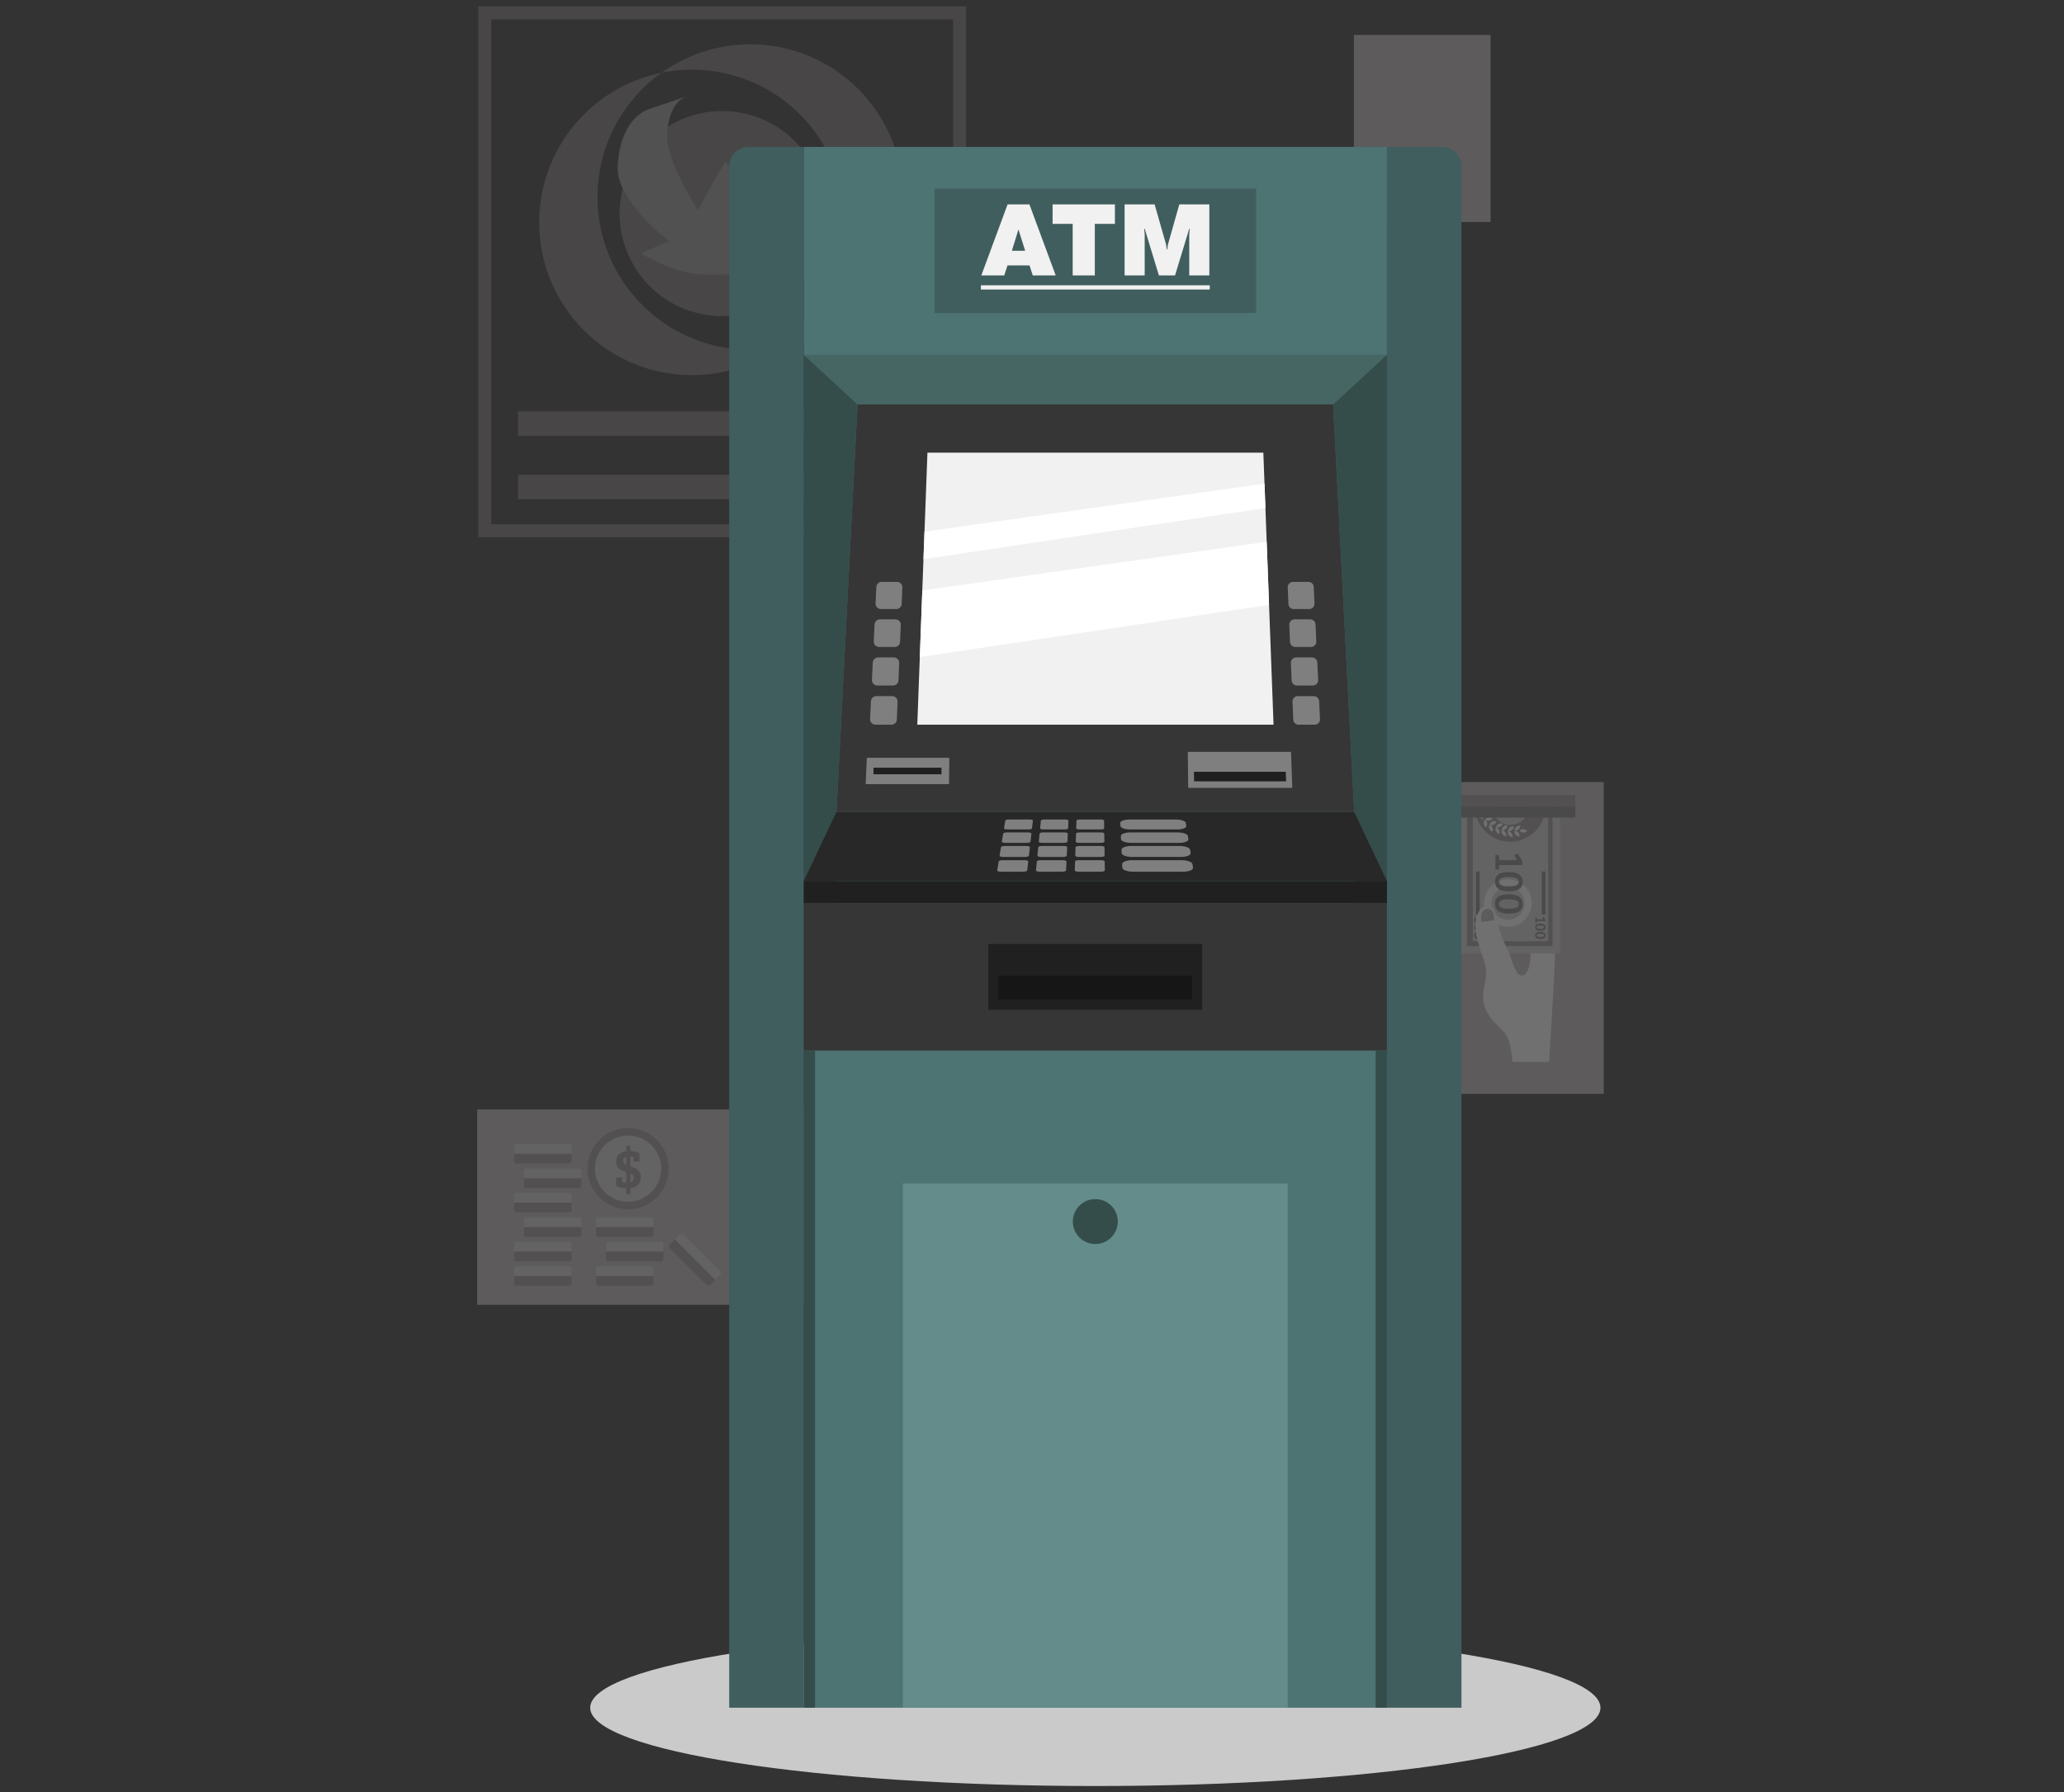 <?xml version="1.0" encoding="utf-8"?>
<!-- Generator: Adobe Illustrator 16.0.0, SVG Export Plug-In . SVG Version: 6.00 Build 0)  -->
<!DOCTYPE svg PUBLIC "-//W3C//DTD SVG 1.1//EN" "http://www.w3.org/Graphics/SVG/1.1/DTD/svg11.dtd">
<svg version="1.1" xmlns="http://www.w3.org/2000/svg" xmlns:xlink="http://www.w3.org/1999/xlink" x="0px" y="0px" width="350px"
	 height="304px" viewBox="0 0 350 304" enable-background="new 0 0 350 304" xml:space="preserve">
<rect x="0" y="0" width="350" height="304" fill="#333333" stroke="none"/>
<g id="Capa_1" display="none">
	<g display="inline" opacity="0.2">
		<g>
			<defs>
				<rect id="SVGID_1_" x="-101.768" y="149.613" width="538.117" height="134.587"/>
			</defs>
			<clipPath id="SVGID_2_">
				<use xlink:href="#SVGID_1_"  overflow="visible"/>
			</clipPath>
			<rect x="-88.732" y="269.541" clip-path="url(#SVGID_2_)" fill="#565656" width="1.878" height="10.836"/>
			<path clip-path="url(#SVGID_2_)" fill="#8C8C8C" d="M-80.411,260.917c0-14.702-7.051-40.717-7.051-40.717
				s-7.052,26.015-7.052,40.717c0,14.701,1.763,16.048,7.052,16.048C-82.173,276.965-80.411,275.618-80.411,260.917"/>
			<polygon clip-path="url(#SVGID_2_)" fill="#C5C5C5" points="30.732,281.268 1.282,281.268 1.282,212.282 30.732,222.949 			"/>
			<rect x="9.857" y="225.721" clip-path="url(#SVGID_2_)" fill="#7F7F7F" width="17.726" height="55.547"/>
			<rect x="8.916" y="229.905" clip-path="url(#SVGID_2_)" fill="#C5C5C5" width="13.979" height="6.953"/>
			<rect x="11.286" y="231.734" clip-path="url(#SVGID_2_)" fill="#525252" width="9.239" height="3.295"/>
			<rect x="8.916" y="240.886" clip-path="url(#SVGID_2_)" fill="#C5C5C5" width="13.979" height="6.953"/>
			<rect x="11.286" y="242.715" clip-path="url(#SVGID_2_)" fill="#525252" width="9.239" height="3.296"/>
			<rect x="8.916" y="251.867" clip-path="url(#SVGID_2_)" fill="#C5C5C5" width="13.979" height="6.953"/>
			<rect x="11.286" y="253.696" clip-path="url(#SVGID_2_)" fill="#525252" width="9.239" height="3.294"/>
			<polygon clip-path="url(#SVGID_2_)" fill="#555555" points="9.766,212.557 36.5,222.583 36.5,226.688 10.484,226.688 			"/>
			<rect x="-71.714" y="163.758" clip-path="url(#SVGID_2_)" fill="#A8A8A8" width="83.833" height="115"/>
			<rect x="-71.714" y="163.758" clip-path="url(#SVGID_2_)" fill="#7F7F7F" width="83.833" height="4.811"/>
			<rect x="-65.532" y="219.344" clip-path="url(#SVGID_2_)" fill="#7F7F7F" width="71.466" height="12.246"/>
			<rect x="-67.596" y="218.714" clip-path="url(#SVGID_2_)" fill="#E9E9E9" width="75.596" height="3.153"/>
			<polygon clip-path="url(#SVGID_2_)" fill="#656565" points="7.975,218.729 -67.57,218.729 -63.596,212.073 4,212.073 			"/>
			<polygon clip-path="url(#SVGID_2_)" fill="#656565" points="16.844,165.326 -76.44,165.326 -69.456,149.613 9.86,149.613 			"/>
			<polygon clip-path="url(#SVGID_2_)" fill="#555555" points="-74.162,160.201 -76.44,165.326 16.844,165.326 14.567,160.201 			
				"/>
			<rect x="-37.952" y="243.466" clip-path="url(#SVGID_2_)" fill="#E9E9E9" width="16.471" height="33.304"/>
			<rect x="-35.408" y="236.292" clip-path="url(#SVGID_2_)" fill="#E9E9E9" width="11.537" height="4.371"/>
			<path clip-path="url(#SVGID_2_)" fill="#E9E9E9" d="M-29.639,234.098L-29.639,234.098c-2.06,0-3.729-1.67-3.729-3.729v-1.173
				c0-2.06,1.669-3.729,3.729-3.729c2.06,0,3.729,1.67,3.729,3.729v1.173C-25.909,232.428-27.579,234.098-29.639,234.098"/>
			<path clip-path="url(#SVGID_2_)" fill="#525252" d="M-29.639,231.829L-29.639,231.829c-0.977,0-1.769-0.792-1.769-1.769v-0.557
				c0-0.977,0.792-1.769,1.769-1.769s1.769,0.792,1.769,1.769v0.557C-27.87,231.037-28.662,231.829-29.639,231.829"/>
			<rect x="-36.521" y="245.089" clip-path="url(#SVGID_2_)" fill="#6D6D6D" width="13.606" height="31.681"/>
			<polygon clip-path="url(#SVGID_2_)" fill="#565656" points="-36.521,261.777 -36.521,276.77 -22.915,276.77 -22.915,248.173 			
				"/>
			<rect x="-64.255" y="237.247" clip-path="url(#SVGID_2_)" fill="#E9E9E9" width="13.909" height="22.216"/>
			<rect x="-62.073" y="239.64" clip-path="url(#SVGID_2_)" fill="#707070" width="9.546" height="17.432"/>
			<path clip-path="url(#SVGID_2_)" fill="#525252" d="M-52.528,242.045v-2.405h-9.545v9.165
				C-58.884,246.557-55.707,244.299-52.528,242.045"/>
			<rect x="-9.873" y="237.247" clip-path="url(#SVGID_2_)" fill="#E9E9E9" width="13.909" height="22.216"/>
			<rect x="-7.691" y="239.64" clip-path="url(#SVGID_2_)" fill="#707070" width="9.545" height="17.432"/>
			<path clip-path="url(#SVGID_2_)" fill="#525252" d="M1.854,242.045v-2.405h-9.545v9.165
				C-4.503,246.557-1.326,244.299,1.854,242.045"/>
			<rect x="-64.255" y="179.653" clip-path="url(#SVGID_2_)" fill="#E9E9E9" width="13.909" height="22.217"/>
			<rect x="-62.073" y="182.046" clip-path="url(#SVGID_2_)" fill="#707070" width="9.546" height="17.432"/>
			<path clip-path="url(#SVGID_2_)" fill="#525252" d="M-52.528,184.451v-2.405h-9.545v9.166
				C-58.884,188.963-55.707,186.706-52.528,184.451"/>
			<rect x="-36.642" y="179.653" clip-path="url(#SVGID_2_)" fill="#E9E9E9" width="13.909" height="22.217"/>
			<rect x="-34.46" y="182.046" clip-path="url(#SVGID_2_)" fill="#707070" width="9.545" height="17.432"/>
			<path clip-path="url(#SVGID_2_)" fill="#525252" d="M-24.915,184.451v-2.405h-9.545v9.166
				C-31.271,188.963-28.094,186.706-24.915,184.451"/>
			<rect x="-9.873" y="179.653" clip-path="url(#SVGID_2_)" fill="#E9E9E9" width="13.909" height="22.217"/>
			<rect x="-7.691" y="182.046" clip-path="url(#SVGID_2_)" fill="#707070" width="9.545" height="17.432"/>
			<path clip-path="url(#SVGID_2_)" fill="#525252" d="M1.854,184.451v-2.405h-9.545v9.166
				C-4.503,188.963-1.326,186.706,1.854,184.451"/>
			<rect x="-74.344" y="275.653" clip-path="url(#SVGID_2_)" fill="#CDCDCD" width="89.092" height="5.644"/>
			<rect x="-40.486" y="275.653" clip-path="url(#SVGID_2_)" fill="#ADADAD" width="21.376" height="5.644"/>
			<rect x="-40.486" y="276.926" clip-path="url(#SVGID_2_)" fill="#808080" width="21.376" height="1.319"/>
			<rect x="-99.741" y="279.599" clip-path="url(#SVGID_2_)" fill="#B7B7B7" width="139.885" height="4.602"/>
			<rect x="-99.741" y="268.86" clip-path="url(#SVGID_2_)" fill="#E9E9E9" width="2.188" height="10.738"/>
			<rect x="-101.768" y="268.184" clip-path="url(#SVGID_2_)" fill="#E9E9E9" width="61.167" height="2.188"/>
			<rect x="-18.313" y="268.184" clip-path="url(#SVGID_2_)" fill="#E9E9E9" width="61.167" height="2.188"/>
			<rect x="-92.856" y="268.86" clip-path="url(#SVGID_2_)" fill="#E9E9E9" width="2.188" height="10.738"/>
			<rect x="-85.972" y="268.86" clip-path="url(#SVGID_2_)" fill="#E9E9E9" width="2.188" height="10.738"/>
			<rect x="-79.087" y="268.86" clip-path="url(#SVGID_2_)" fill="#E9E9E9" width="2.188" height="10.738"/>
			<rect x="-45.87" y="224.639" clip-path="url(#SVGID_2_)" fill="#E9E9E9" width="3.594" height="51.123"/>
			<rect x="-46.55" y="223.402" clip-path="url(#SVGID_2_)" fill="#C5C5C5" width="4.953" height="1.849"/>
			<rect x="-47.648" y="221.606" clip-path="url(#SVGID_2_)" fill="#E9E9E9" width="7.15" height="1.848"/>
			<rect x="-46.55" y="272.014" clip-path="url(#SVGID_2_)" fill="#C5C5C5" width="4.953" height="1.848"/>
			<rect x="-47.648" y="273.81" clip-path="url(#SVGID_2_)" fill="#E9E9E9" width="7.15" height="1.848"/>
			<rect x="-65.819" y="224.639" clip-path="url(#SVGID_2_)" fill="#E9E9E9" width="3.594" height="51.123"/>
			<rect x="-66.499" y="223.402" clip-path="url(#SVGID_2_)" fill="#C5C5C5" width="4.953" height="1.849"/>
			<rect x="-67.596" y="221.606" clip-path="url(#SVGID_2_)" fill="#E9E9E9" width="7.149" height="1.848"/>
			<rect x="-66.498" y="272.013" clip-path="url(#SVGID_2_)" fill="#C5C5C5" width="4.953" height="1.849"/>
			<rect x="-67.596" y="273.81" clip-path="url(#SVGID_2_)" fill="#E9E9E9" width="7.149" height="1.848"/>
			<rect x="2.654" y="224.639" clip-path="url(#SVGID_2_)" fill="#E9E9E9" width="3.594" height="51.123"/>
			<rect x="1.974" y="223.402" clip-path="url(#SVGID_2_)" fill="#C5C5C5" width="4.954" height="1.849"/>
			<rect x="0.876" y="221.606" clip-path="url(#SVGID_2_)" fill="#E9E9E9" width="7.149" height="1.848"/>
			<rect x="1.974" y="272.014" clip-path="url(#SVGID_2_)" fill="#C5C5C5" width="4.954" height="1.848"/>
			<rect x="0.876" y="273.81" clip-path="url(#SVGID_2_)" fill="#E9E9E9" width="7.15" height="1.848"/>
			<rect x="-17.294" y="224.639" clip-path="url(#SVGID_2_)" fill="#E9E9E9" width="3.594" height="51.123"/>
			<rect x="-17.974" y="223.402" clip-path="url(#SVGID_2_)" fill="#C5C5C5" width="4.953" height="1.849"/>
			<rect x="-19.073" y="221.606" clip-path="url(#SVGID_2_)" fill="#E9E9E9" width="7.15" height="1.848"/>
			<rect x="-17.974" y="272.014" clip-path="url(#SVGID_2_)" fill="#C5C5C5" width="4.954" height="1.848"/>
			<rect x="-19.072" y="273.81" clip-path="url(#SVGID_2_)" fill="#E9E9E9" width="7.149" height="1.848"/>
			<rect x="-72.203" y="268.86" clip-path="url(#SVGID_2_)" fill="#E9E9E9" width="2.188" height="10.738"/>
			<rect x="-65.318" y="268.86" clip-path="url(#SVGID_2_)" fill="#E9E9E9" width="2.188" height="10.738"/>
			<rect x="-58.434" y="268.86" clip-path="url(#SVGID_2_)" fill="#E9E9E9" width="2.188" height="10.738"/>
			<rect x="-51.549" y="268.86" clip-path="url(#SVGID_2_)" fill="#E9E9E9" width="2.188" height="10.738"/>
			<rect x="-44.666" y="268.86" clip-path="url(#SVGID_2_)" fill="#E9E9E9" width="2.188" height="10.738"/>
			<rect x="-17.128" y="268.86" clip-path="url(#SVGID_2_)" fill="#E9E9E9" width="2.188" height="10.738"/>
			<rect x="-10.243" y="268.86" clip-path="url(#SVGID_2_)" fill="#E9E9E9" width="2.188" height="10.738"/>
			<rect x="-3.359" y="268.86" clip-path="url(#SVGID_2_)" fill="#E9E9E9" width="2.188" height="10.738"/>
			<rect x="3.525" y="268.86" clip-path="url(#SVGID_2_)" fill="#E9E9E9" width="2.188" height="10.738"/>
			<rect x="10.41" y="268.86" clip-path="url(#SVGID_2_)" fill="#E9E9E9" width="2.188" height="10.738"/>
			<rect x="17.293" y="268.86" clip-path="url(#SVGID_2_)" fill="#E9E9E9" width="2.188" height="10.738"/>
			<rect x="24.178" y="268.86" clip-path="url(#SVGID_2_)" fill="#E9E9E9" width="2.188" height="10.738"/>
			<rect x="31.062" y="268.86" clip-path="url(#SVGID_2_)" fill="#E9E9E9" width="2.188" height="10.738"/>
			<rect x="37.947" y="268.86" clip-path="url(#SVGID_2_)" fill="#E9E9E9" width="2.188" height="10.738"/>
			<rect x="-62.073" y="173.262" clip-path="url(#SVGID_2_)" fill="#E9E9E9" width="9.546" height="3.045"/>
			<rect x="-34.46" y="173.262" clip-path="url(#SVGID_2_)" fill="#E9E9E9" width="9.545" height="3.045"/>
			<rect x="-20.237" y="208.149" clip-path="url(#SVGID_2_)" fill="#7F7F7F" width="4.62" height="1.475"/>
			<rect x="-41.302" y="201.814" clip-path="url(#SVGID_2_)" fill="#7F7F7F" width="4.621" height="1.475"/>
			<rect x="-24.778" y="171.695" clip-path="url(#SVGID_2_)" fill="#7F7F7F" width="4.621" height="1.475"/>
			<rect x="-48.927" y="176.198" clip-path="url(#SVGID_2_)" fill="#7F7F7F" width="4.621" height="1.474"/>
			<rect x="4.096" y="186.552" clip-path="url(#SVGID_2_)" fill="#7F7F7F" width="4.62" height="1.474"/>
			<rect x="-66.924" y="206.206" clip-path="url(#SVGID_2_)" fill="#7F7F7F" width="4.203" height="1.475"/>
			<rect x="-39.609" y="234.817" clip-path="url(#SVGID_2_)" fill="#7F7F7F" width="4.203" height="1.476"/>
			<rect x="-53.538" y="263.307" clip-path="url(#SVGID_2_)" fill="#7F7F7F" width="4.203" height="1.475"/>
			<rect x="-9.823" y="261.058" clip-path="url(#SVGID_2_)" fill="#7F7F7F" width="4.202" height="1.475"/>
			<rect x="-7.691" y="173.262" clip-path="url(#SVGID_2_)" fill="#E9E9E9" width="9.545" height="3.045"/>
			<g opacity="0.5" clip-path="url(#SVGID_2_)">
				<g>
					<defs>
						<rect id="SVGID_3_" x="217.34" y="151.261" width="114.525" height="91.934"/>
					</defs>
					<clipPath id="SVGID_4_">
						<use xlink:href="#SVGID_3_"  overflow="visible"/>
					</clipPath>
					<polygon clip-path="url(#SVGID_4_)" fill="#C5C5C5" points="327.958,240.902 304.932,240.902 304.932,186.966 327.958,195.307 
											"/>
					<rect x="311.637" y="197.473" clip-path="url(#SVGID_4_)" fill="#6D6D6D" width="13.858" height="43.43"/>
					<rect x="310.408" y="211.012" clip-path="url(#SVGID_4_)" fill="#C5C5C5" width="10.55" height="16.28"/>
					<rect x="313.542" y="212.716" clip-path="url(#SVGID_4_)" fill="#525252" width="5.645" height="12.871"/>
					<polygon clip-path="url(#SVGID_4_)" fill="#555555" points="311.264,187.692 331.865,195.021 331.865,199.253 312.127,199.253 
											"/>
					<polygon clip-path="url(#SVGID_4_)" fill="#C5C5C5" points="222.093,240.902 245.119,240.902 245.119,186.966 222.093,195.307 
											"/>
					<rect x="224.555" y="197.473" clip-path="url(#SVGID_4_)" fill="#6D6D6D" width="13.859" height="43.43"/>
					<rect x="229.094" y="211.012" clip-path="url(#SVGID_4_)" fill="#C5C5C5" width="10.549" height="16.28"/>
					<rect x="230.863" y="212.716" clip-path="url(#SVGID_4_)" fill="#525252" width="5.646" height="12.871"/>
					<polygon clip-path="url(#SVGID_4_)" fill="#555555" points="238.363,187.692 217.34,195.021 217.34,199.253 237.924,199.253 
											"/>
					<rect x="234.549" y="169.478" clip-path="url(#SVGID_4_)" fill="#9D9D9D" width="80.75" height="71.528"/>
					<rect x="234.549" y="169.478" clip-path="url(#SVGID_4_)" fill="#7C7C7C" width="80.75" height="3.762"/>
					<polygon clip-path="url(#SVGID_4_)" fill="#656565" points="319.85,170.705 229.996,170.705 245.057,151.262 304.791,151.262 
											"/>
					<polygon clip-path="url(#SVGID_4_)" fill="#555555" points="233.098,166.702 229.996,170.705 319.851,170.705 316.749,166.702 
											"/>
					<rect x="267.615" y="210.501" clip-path="url(#SVGID_4_)" fill="#E9E9E9" width="14.741" height="26.884"/>
					<rect x="270.002" y="206.24" clip-path="url(#SVGID_4_)" fill="#E9E9E9" width="9.969" height="2.386"/>
					<rect x="269.668" y="212.616" clip-path="url(#SVGID_4_)" fill="#7F7F7F" width="10.637" height="24.769"/>
					<polygon clip-path="url(#SVGID_4_)" fill="#5C5C5C" points="269.668,225.664 269.668,237.385 280.305,237.385 280.305,215.026 
											"/>
					<rect x="288.002" y="206.484" clip-path="url(#SVGID_4_)" fill="#E9E9E9" width="17.148" height="17.37"/>
					<rect x="289.816" y="208.355" clip-path="url(#SVGID_4_)" fill="#707070" width="13.521" height="13.629"/>
					<polygon clip-path="url(#SVGID_4_)" fill="#525252" points="300.166,208.355 289.816,208.355 289.816,217.274 					"/>
					<rect x="295.545" y="206.484" clip-path="url(#SVGID_4_)" fill="#E9E9E9" width="2.064" height="17.37"/>
					<rect x="288.514" y="214.138" clip-path="url(#SVGID_4_)" fill="#E9E9E9" width="16.126" height="2.065"/>
					<rect x="245.822" y="206.484" clip-path="url(#SVGID_4_)" fill="#E9E9E9" width="17.148" height="17.37"/>
					<rect x="247.637" y="208.355" clip-path="url(#SVGID_4_)" fill="#707070" width="13.521" height="13.629"/>
					<polygon clip-path="url(#SVGID_4_)" fill="#525252" points="257.986,208.355 247.637,208.355 247.637,217.274 					"/>
					<rect x="253.363" y="206.484" clip-path="url(#SVGID_4_)" fill="#E9E9E9" width="2.066" height="17.37"/>
					<rect x="246.334" y="214.138" clip-path="url(#SVGID_4_)" fill="#E9E9E9" width="16.126" height="2.065"/>
					<rect x="238.271" y="181.907" clip-path="url(#SVGID_4_)" fill="#E9E9E9" width="10.874" height="17.369"/>
					<rect x="239.975" y="183.777" clip-path="url(#SVGID_4_)" fill="#707070" width="7.463" height="13.629"/>
					<path clip-path="url(#SVGID_4_)" fill="#525252" d="M247.438,185.657v-1.88h-7.462v7.166
						C242.469,189.186,244.952,187.42,247.438,185.657"/>
					<rect x="259.178" y="181.907" clip-path="url(#SVGID_4_)" fill="#E9E9E9" width="10.875" height="17.369"/>
					<rect x="260.883" y="183.777" clip-path="url(#SVGID_4_)" fill="#707070" width="7.463" height="13.629"/>
					<path clip-path="url(#SVGID_4_)" fill="#525252" d="M268.346,185.657v-1.88h-7.463v7.166
						C263.377,189.186,265.86,187.42,268.346,185.657"/>
					<rect x="280.107" y="181.907" clip-path="url(#SVGID_4_)" fill="#E9E9E9" width="10.873" height="17.369"/>
					<rect x="281.812" y="183.777" clip-path="url(#SVGID_4_)" fill="#707070" width="7.464" height="13.629"/>
					<path clip-path="url(#SVGID_4_)" fill="#525252" d="M289.275,185.657v-1.88h-7.464v7.166
						C284.305,189.186,286.789,187.42,289.275,185.657"/>
					<rect x="240.095" y="236.513" clip-path="url(#SVGID_4_)" fill="#CDCDCD" width="69.657" height="4.412"/>
					<rect x="266.566" y="236.513" clip-path="url(#SVGID_4_)" fill="#ADADAD" width="16.714" height="4.412"/>
					<rect x="266.566" y="237.508" clip-path="url(#SVGID_4_)" fill="#808080" width="16.714" height="1.032"/>
					<rect x="220.239" y="239.597" clip-path="url(#SVGID_4_)" fill="#B7B7B7" width="109.368" height="3.599"/>
					<rect x="220.239" y="231.201" clip-path="url(#SVGID_4_)" fill="#E9E9E9" width="1.71" height="8.396"/>
					<rect x="218.654" y="230.673" clip-path="url(#SVGID_4_)" fill="#E9E9E9" width="47.822" height="1.71"/>
					<rect x="283.902" y="230.673" clip-path="url(#SVGID_4_)" fill="#E9E9E9" width="47.822" height="1.71"/>
					<rect x="225.621" y="231.201" clip-path="url(#SVGID_4_)" fill="#E9E9E9" width="1.711" height="8.396"/>
					<rect x="231.005" y="231.201" clip-path="url(#SVGID_4_)" fill="#E9E9E9" width="1.711" height="8.396"/>
					<rect x="236.387" y="231.201" clip-path="url(#SVGID_4_)" fill="#E9E9E9" width="1.711" height="8.396"/>
					<rect x="241.77" y="231.201" clip-path="url(#SVGID_4_)" fill="#E9E9E9" width="1.71" height="8.396"/>
					<rect x="247.152" y="231.201" clip-path="url(#SVGID_4_)" fill="#E9E9E9" width="1.71" height="8.396"/>
					<rect x="252.535" y="231.201" clip-path="url(#SVGID_4_)" fill="#E9E9E9" width="1.71" height="8.396"/>
					<rect x="257.917" y="231.201" clip-path="url(#SVGID_4_)" fill="#E9E9E9" width="1.71" height="8.396"/>
					<rect x="263.299" y="231.201" clip-path="url(#SVGID_4_)" fill="#E9E9E9" width="1.711" height="8.396"/>
					<rect x="284.829" y="231.201" clip-path="url(#SVGID_4_)" fill="#E9E9E9" width="1.711" height="8.396"/>
					<rect x="290.213" y="231.201" clip-path="url(#SVGID_4_)" fill="#E9E9E9" width="1.71" height="8.396"/>
					<rect x="295.595" y="231.201" clip-path="url(#SVGID_4_)" fill="#E9E9E9" width="1.71" height="8.396"/>
					<rect x="300.977" y="231.201" clip-path="url(#SVGID_4_)" fill="#E9E9E9" width="1.711" height="8.396"/>
					<rect x="306.359" y="231.201" clip-path="url(#SVGID_4_)" fill="#E9E9E9" width="1.711" height="8.396"/>
					<rect x="311.742" y="231.201" clip-path="url(#SVGID_4_)" fill="#E9E9E9" width="1.711" height="8.396"/>
					<rect x="317.124" y="231.201" clip-path="url(#SVGID_4_)" fill="#E9E9E9" width="1.712" height="8.396"/>
					<rect x="322.507" y="231.201" clip-path="url(#SVGID_4_)" fill="#E9E9E9" width="1.71" height="8.396"/>
					<rect x="327.889" y="231.201" clip-path="url(#SVGID_4_)" fill="#E9E9E9" width="1.711" height="8.396"/>
					<rect x="239.975" y="176.91" clip-path="url(#SVGID_4_)" fill="#E9E9E9" width="7.463" height="2.38"/>
					<rect x="260.883" y="176.909" clip-path="url(#SVGID_4_)" fill="#E9E9E9" width="7.463" height="2.381"/>
					<rect x="281.812" y="176.909" clip-path="url(#SVGID_4_)" fill="#E9E9E9" width="7.464" height="2.381"/>
					<rect x="256.402" y="161.98" clip-path="url(#SVGID_4_)" fill="#555555" width="2.769" height="0.947"/>
					<rect x="290.068" y="155.527" clip-path="url(#SVGID_4_)" fill="#555555" width="2.77" height="0.948"/>
					<rect x="246.951" y="155.527" clip-path="url(#SVGID_4_)" fill="#555555" width="2.77" height="0.948"/>
					<rect x="296.033" y="159.447" clip-path="url(#SVGID_4_)" fill="#555555" width="2.77" height="0.948"/>
					<rect x="261.438" y="155.187" clip-path="url(#SVGID_4_)" fill="#555555" width="2.769" height="0.948"/>
					<rect x="239.794" y="163.538" clip-path="url(#SVGID_4_)" fill="#555555" width="2.769" height="0.947"/>
					<rect x="300.539" y="181.907" clip-path="url(#SVGID_4_)" fill="#E9E9E9" width="10.875" height="17.369"/>
					<rect x="302.244" y="183.777" clip-path="url(#SVGID_4_)" fill="#707070" width="7.463" height="13.629"/>
					<path clip-path="url(#SVGID_4_)" fill="#525252" d="M309.707,185.657v-1.88h-7.463v7.166
						C304.738,189.186,307.223,187.42,309.707,185.657"/>
					<rect x="302.244" y="176.91" clip-path="url(#SVGID_4_)" fill="#E9E9E9" width="7.463" height="2.38"/>
					<path clip-path="url(#SVGID_4_)" fill="#555555" d="M285.254,167.628h-20.661l1.43-4.22c1.21-3.57,4.798-6.003,8.855-6.003
						h0.091c4.059,0,7.646,2.433,8.855,6.003L285.254,167.628z"/>
					<path clip-path="url(#SVGID_4_)" fill="#9D9D9D" d="M284.445,168.65h-19.044l1.318-4.22c1.114-3.57,4.421-6.002,8.162-6.002
						h0.083c3.74,0,7.047,2.432,8.162,6.002L284.445,168.65z"/>
					<path clip-path="url(#SVGID_4_)" fill="#7C7C7C" d="M282.805,163.634c-1.332-3.124-4.391-5.205-7.84-5.205h-0.083
						c-3.45,0-6.509,2.081-7.841,5.205H282.805z"/>
					<path clip-path="url(#SVGID_4_)" fill="#E9E9E9" d="M278.182,163.719c0,1.882-1.526,3.408-3.408,3.408
						c-1.883,0-3.409-1.526-3.409-3.408c0-1.883,1.526-3.408,3.409-3.408C276.655,160.311,278.182,161.836,278.182,163.719"/>
					<path clip-path="url(#SVGID_4_)" fill="#BDBDBD" d="M277.617,163.719c0,1.571-1.274,2.844-2.845,2.844
						c-1.569,0-2.844-1.272-2.844-2.844c0-1.57,1.274-2.844,2.844-2.844C276.343,160.875,277.617,162.148,277.617,163.719"/>
					<path clip-path="url(#SVGID_4_)" fill="#E9E9E9" d="M275.795,163.719c0,0.564-0.457,1.022-1.021,1.022
						c-0.566,0-1.022-0.458-1.022-1.022s0.456-1.022,1.022-1.022C275.338,162.696,275.795,163.154,275.795,163.719"/>
				</g>
			</g>
			<rect x="307.235" y="264.398" clip-path="url(#SVGID_2_)" fill="#565656" width="1.88" height="10.836"/>
			<path clip-path="url(#SVGID_2_)" fill="#8C8C8C" d="M314.949,246.768c0-22.212-6.443-61.515-6.443-61.515
				s-6.444,39.303-6.444,61.515c0,22.211,1.61,24.245,6.444,24.245C313.338,271.013,314.949,268.979,314.949,246.768"/>
			<polygon clip-path="url(#SVGID_2_)" fill="#BDBDBD" points="429.344,212.159 429.344,277.889 391.811,277.889 391.811,210.276 
							"/>
			<polygon clip-path="url(#SVGID_2_)" fill="#535353" points="407.182,212.106 435.849,212.106 415.03,172.938 407.182,185.589 			
				"/>
			<rect x="391.811" y="214.878" clip-path="url(#SVGID_2_)" fill="#767676" width="34.605" height="63.011"/>
			<rect x="404.243" y="232.243" clip-path="url(#SVGID_2_)" fill="#B8B8B8" width="13.89" height="23.669"/>
			<rect x="407.127" y="234.843" clip-path="url(#SVGID_2_)" fill="#737373" width="8.121" height="18.469"/>
			<rect x="321.86" y="208.377" clip-path="url(#SVGID_2_)" fill="#E9E9E9" width="89.093" height="67.777"/>
			<polygon clip-path="url(#SVGID_2_)" fill="#747474" points="321.518,166.955 318.901,208.604 414.156,208.604 410.234,166.955 
							"/>
			<polygon clip-path="url(#SVGID_2_)" fill="#5F5F5F" points="319.527,198.658 318.902,208.604 414.156,208.604 413.22,198.658 			
				"/>
			<rect x="367.647" y="210.916" clip-path="url(#SVGID_2_)" fill="#A4A4A4" width="40.677" height="62.7"/>
			<polygon clip-path="url(#SVGID_2_)" fill="#E9E9E9" points="372.96,201.601 344.645,163.128 316.645,201.601 			"/>
			<polygon clip-path="url(#SVGID_2_)" fill="#A4A4A4" points="367.51,199.094 344.675,167.681 322.094,199.094 			"/>
			<path clip-path="url(#SVGID_2_)" fill="#A4A4A4" d="M324.834,197.678c-0.215,1.182-0.343,2.394-0.343,3.636v72.303h40.622
				v-72.303c0-1.242-0.13-2.454-0.344-3.636H324.834z"/>
			<rect x="380.22" y="240.207" clip-path="url(#SVGID_2_)" fill="#E9E9E9" width="19.339" height="32.51"/>
			<path clip-path="url(#SVGID_2_)" fill="#E9E9E9" d="M396.813,235.42h-13.665c-1.567,0-2.837-1.271-2.837-2.836v-0.988
				c0-1.566,1.27-2.837,2.837-2.837h13.665c1.567,0,2.837,1.271,2.837,2.837v0.988C399.65,234.149,398.381,235.42,396.813,235.42"/>
			<rect x="384.77" y="231.194" clip-path="url(#SVGID_2_)" fill="#747474" width="10.425" height="1.79"/>
			<rect x="382.615" y="243.339" clip-path="url(#SVGID_2_)" fill="#7F7F7F" width="14.547" height="29.377"/>
			<polygon clip-path="url(#SVGID_2_)" fill="#5C5C5C" points="397.162,272.716 397.162,246.636 382.615,261.183 382.615,272.716 
							"/>
			<rect x="321.861" y="270.51" clip-path="url(#SVGID_2_)" fill="#CDCDCD" width="89.093" height="5.645"/>
			<rect x="377.865" y="270.51" clip-path="url(#SVGID_2_)" fill="#ADADAD" width="23.916" height="5.645"/>
			<rect x="377.865" y="271.783" clip-path="url(#SVGID_2_)" fill="#808080" width="23.916" height="1.319"/>
			<rect x="379.508" y="188.084" clip-path="url(#SVGID_2_)" fill="#5F5F5F" width="3.862" height="1.067"/>
			<rect x="394.775" y="197.077" clip-path="url(#SVGID_2_)" fill="#5F5F5F" width="3.864" height="1.068"/>
			<rect x="394.764" y="181.174" clip-path="url(#SVGID_2_)" fill="#5F5F5F" width="3.862" height="1.067"/>
			<rect x="368.874" y="169.585" clip-path="url(#SVGID_2_)" fill="#5F5F5F" width="3.862" height="1.068"/>
			<rect x="385.782" y="172.396" clip-path="url(#SVGID_2_)" fill="#5F5F5F" width="3.863" height="1.069"/>
			<rect x="325.12" y="176.664" clip-path="url(#SVGID_2_)" fill="#5F5F5F" width="3.863" height="1.068"/>
			<rect x="357.326" y="175.574" clip-path="url(#SVGID_2_)" fill="#5F5F5F" width="3.863" height="1.068"/>
			<rect x="331.675" y="222.8" clip-path="url(#SVGID_2_)" fill="#767676" width="3.862" height="1.068"/>
			<rect x="354.274" y="201.949" clip-path="url(#SVGID_2_)" fill="#767676" width="3.863" height="1.068"/>
			<rect x="353.403" y="258.842" clip-path="url(#SVGID_2_)" fill="#767676" width="3.862" height="1.068"/>
			<rect x="378.253" y="218.931" clip-path="url(#SVGID_2_)" fill="#767676" width="3.863" height="1.067"/>
			<rect x="359.258" y="231.475" clip-path="url(#SVGID_2_)" fill="#767676" width="3.864" height="1.068"/>
			<rect x="371.06" y="255.986" clip-path="url(#SVGID_2_)" fill="#767676" width="3.862" height="1.068"/>
			<rect x="296.465" y="274.456" clip-path="url(#SVGID_2_)" fill="#B7B7B7" width="139.885" height="4.603"/>
			<rect x="337.025" y="232.505" clip-path="url(#SVGID_2_)" fill="#E9E9E9" width="14.1" height="22.521"/>
			<rect x="339.441" y="235.303" clip-path="url(#SVGID_2_)" fill="#B0B0B0" width="9.269" height="16.926"/>
			<path clip-path="url(#SVGID_2_)" fill="#737373" d="M348.71,237.638v-2.336h-9.269v8.901
				C342.537,242.02,345.622,239.827,348.71,237.638"/>
			<path clip-path="url(#SVGID_2_)" fill="#E9E9E9" d="M351.125,216.771h-14.1v-22.011c0-3.894,3.156-7.05,7.05-7.05
				s7.05,3.156,7.05,7.05V216.771z"/>
			<rect x="339.441" y="197.047" clip-path="url(#SVGID_2_)" fill="#B0B0B0" width="9.269" height="16.927"/>
			<path clip-path="url(#SVGID_2_)" fill="#737373" d="M344.303,195.118h-0.455c-1.332,0-2.413-1.08-2.413-2.414
				c0-1.333,1.081-2.414,2.413-2.414h0.455c1.332,0,2.413,1.081,2.413,2.414C346.716,194.038,345.635,195.118,344.303,195.118"/>
			<rect x="342.818" y="178.06" clip-path="url(#SVGID_2_)" fill="#444444" width="2.513" height="4.634"/>
			<rect x="388.757" y="218.056" clip-path="url(#SVGID_2_)" fill="#444444" width="2.514" height="4.635"/>
			<path clip-path="url(#SVGID_2_)" fill="#737373" d="M348.71,199.383v-2.336h-9.269v8.9
				C342.537,203.765,345.622,201.573,348.71,199.383"/>
			<g opacity="0.5" clip-path="url(#SVGID_2_)">
				<g>
					<defs>
						<rect id="SVGID_5_" x="18.572" y="167.24" width="119.475" height="83.956"/>
					</defs>
					<clipPath id="SVGID_6_">
						<use xlink:href="#SVGID_5_"  overflow="visible"/>
					</clipPath>
					<rect x="23.943" y="189.111" clip-path="url(#SVGID_6_)" fill="#CACACA" width="108.733" height="60.15"/>
					<rect x="26.044" y="189.111" clip-path="url(#SVGID_6_)" fill="#EBEBEB" width="104.531" height="60.15"/>
					<rect x="26.044" y="189.111" clip-path="url(#SVGID_6_)" fill="#CACACA" width="104.531" height="5.836"/>
					<rect x="67.581" y="228.261" clip-path="url(#SVGID_6_)" fill="#CACACA" width="21.588" height="20.491"/>
					<path clip-path="url(#SVGID_6_)" fill="#CACACA" d="M81.647,226.804h-6.544c-1.446,0-2.619-1.172-2.619-2.618
						s1.173-2.619,2.619-2.619h6.544c1.446,0,2.619,1.173,2.619,2.619S83.093,226.804,81.647,226.804"/>
					<rect x="75.364" y="223.671" clip-path="url(#SVGID_6_)" fill="#7C7C7C" width="6.021" height="1.111"/>
					<rect x="69.818" y="230.518" clip-path="url(#SVGID_6_)" fill="#565656" width="7.909" height="18.057"/>
					<path clip-path="url(#SVGID_6_)" fill="#6D6D6D" d="M77.727,235.516v-4.998h-7.909v15.354
						C72.448,242.411,75.086,238.961,77.727,235.516"/>
					<rect x="78.924" y="230.518" clip-path="url(#SVGID_6_)" fill="#565656" width="7.909" height="18.057"/>
					<path clip-path="url(#SVGID_6_)" fill="#6D6D6D" d="M86.834,235.516v-4.998h-7.909v15.354
						C81.555,242.411,84.193,238.961,86.834,235.516"/>
					<rect x="18.572" y="247.91" clip-path="url(#SVGID_6_)" fill="#898989" width="119.475" height="3.286"/>
					<rect x="20.985" y="185.843" clip-path="url(#SVGID_6_)" fill="#EBEBEB" width="114.648" height="3.735"/>
					<polygon clip-path="url(#SVGID_6_)" fill="#676767" points="137.347,185.997 19.273,185.997 23.427,169.653 133.193,169.653 
											"/>
					<polygon clip-path="url(#SVGID_6_)" fill="#505050" points="20.697,180.394 19.273,185.997 137.347,185.997 135.922,180.394 
											"/>
					<rect x="34.806" y="171.641" clip-path="url(#SVGID_6_)" fill="#EBEBEB" width="8.203" height="11.258"/>
					<rect x="36.667" y="173.937" clip-path="url(#SVGID_6_)" fill="#707070" width="4.481" height="6.665"/>
					<path clip-path="url(#SVGID_6_)" fill="#525252" d="M41.149,175.158v-1.222h-4.481v5.704
						C38.163,178.148,39.659,176.656,41.149,175.158"/>
					<path clip-path="url(#SVGID_6_)" fill="#505050" d="M38.931,170.623c1.478,0,2.42,0.77,2.874,1.787h3.077l-5.991-5.17
						l-5.992,5.17h3.039C36.464,171.393,37.461,170.623,38.931,170.623"/>
					<polygon clip-path="url(#SVGID_6_)" fill="#EBEBEB" points="43.01,172.418 38.891,169.048 34.771,172.418 					"/>
					<rect x="74.345" y="171.641" clip-path="url(#SVGID_6_)" fill="#EBEBEB" width="8.204" height="11.258"/>
					<rect x="76.206" y="173.937" clip-path="url(#SVGID_6_)" fill="#707070" width="4.481" height="6.665"/>
					<path clip-path="url(#SVGID_6_)" fill="#525252" d="M80.688,175.158v-1.222h-4.482v5.704
						C77.702,178.148,79.197,176.656,80.688,175.158"/>
					<path clip-path="url(#SVGID_6_)" fill="#505050" d="M78.509,170.739c1.421,0,2.353,0.711,2.825,1.671h3.086l-5.991-5.17
						l-5.992,5.17h3.134C76.114,171.45,77.094,170.739,78.509,170.739"/>
					<polygon clip-path="url(#SVGID_6_)" fill="#EBEBEB" points="82.549,172.418 78.429,169.048 74.31,172.418 					"/>
					<rect x="113.883" y="171.641" clip-path="url(#SVGID_6_)" fill="#EBEBEB" width="8.204" height="11.258"/>
					<rect x="115.744" y="173.937" clip-path="url(#SVGID_6_)" fill="#707070" width="4.482" height="6.665"/>
					<path clip-path="url(#SVGID_6_)" fill="#525252" d="M120.226,175.158v-1.222h-4.481v5.704
						C117.24,178.148,118.736,176.656,120.226,175.158"/>
					<path clip-path="url(#SVGID_6_)" fill="#505050" d="M115.511,171.425c0.666-0.62,1.559-0.919,2.458-0.919h0.117
						c1.31,0,2.351,0.816,2.894,1.904h2.979l-5.992-5.17l-5.991,5.17h2.816C114.985,172.034,115.23,171.687,115.511,171.425"/>
					<polygon clip-path="url(#SVGID_6_)" fill="#EBEBEB" points="122.087,172.418 117.968,169.048 113.848,172.418 					"/>
					<rect x="34.025" y="197.862" clip-path="url(#SVGID_6_)" fill="#CACACA" width="9.933" height="15.866"/>
					<rect x="45.038" y="197.862" clip-path="url(#SVGID_6_)" fill="#858585" width="5.146" height="15.866"/>
					<rect x="27.604" y="197.862" clip-path="url(#SVGID_6_)" fill="#858585" width="5.147" height="15.866"/>
					<rect x="35.583" y="199.571" clip-path="url(#SVGID_6_)" fill="#707070" width="6.817" height="12.447"/>
					<path clip-path="url(#SVGID_6_)" fill="#525252" d="M42.4,201.288v-1.717h-6.816v6.546
						C37.861,204.512,40.129,202.899,42.4,201.288"/>
					<rect x="73.408" y="197.862" clip-path="url(#SVGID_6_)" fill="#CACACA" width="9.933" height="15.866"/>
					<rect x="84.421" y="197.862" clip-path="url(#SVGID_6_)" fill="#858585" width="5.147" height="15.866"/>
					<rect x="66.987" y="197.862" clip-path="url(#SVGID_6_)" fill="#858585" width="5.147" height="15.866"/>
					<rect x="74.966" y="199.571" clip-path="url(#SVGID_6_)" fill="#707070" width="6.817" height="12.447"/>
					<path clip-path="url(#SVGID_6_)" fill="#525252" d="M81.783,201.288v-1.717h-6.816v6.546
						C77.244,204.512,79.512,202.899,81.783,201.288"/>
					<rect x="112.792" y="197.862" clip-path="url(#SVGID_6_)" fill="#CACACA" width="9.933" height="15.866"/>
					<rect x="123.804" y="197.862" clip-path="url(#SVGID_6_)" fill="#858585" width="5.146" height="15.866"/>
					<rect x="106.37" y="197.862" clip-path="url(#SVGID_6_)" fill="#858585" width="5.146" height="15.866"/>
					<rect x="114.35" y="199.571" clip-path="url(#SVGID_6_)" fill="#707070" width="6.816" height="12.447"/>
					<path clip-path="url(#SVGID_6_)" fill="#525252" d="M121.166,201.288v-1.717h-6.817v6.546
						C116.627,204.512,118.895,202.899,121.166,201.288"/>
					<rect x="34.025" y="222.612" clip-path="url(#SVGID_6_)" fill="#CACACA" width="9.933" height="15.865"/>
					<rect x="45.038" y="222.612" clip-path="url(#SVGID_6_)" fill="#858585" width="5.146" height="15.865"/>
					<rect x="27.604" y="222.612" clip-path="url(#SVGID_6_)" fill="#858585" width="5.147" height="15.865"/>
					<rect x="35.583" y="224.321" clip-path="url(#SVGID_6_)" fill="#707070" width="6.817" height="12.449"/>
					<path clip-path="url(#SVGID_6_)" fill="#525252" d="M42.4,226.039v-1.718h-6.816v6.547
						C37.861,229.262,40.129,227.649,42.4,226.039"/>
					<rect x="112.792" y="222.612" clip-path="url(#SVGID_6_)" fill="#CACACA" width="9.933" height="15.865"/>
					<rect x="123.804" y="222.612" clip-path="url(#SVGID_6_)" fill="#858585" width="5.146" height="15.865"/>
					<rect x="106.37" y="222.612" clip-path="url(#SVGID_6_)" fill="#858585" width="5.146" height="15.865"/>
					<rect x="45.038" y="197.862" clip-path="url(#SVGID_6_)" fill="#858585" width="5.146" height="15.866"/>
					<rect x="27.604" y="197.862" clip-path="url(#SVGID_6_)" fill="#858585" width="5.147" height="15.866"/>
					<rect x="84.421" y="197.862" clip-path="url(#SVGID_6_)" fill="#858585" width="5.147" height="15.866"/>
					<rect x="66.987" y="197.862" clip-path="url(#SVGID_6_)" fill="#858585" width="5.147" height="15.866"/>
					<rect x="123.804" y="197.862" clip-path="url(#SVGID_6_)" fill="#858585" width="5.146" height="15.866"/>
					<rect x="106.37" y="197.862" clip-path="url(#SVGID_6_)" fill="#858585" width="5.146" height="15.866"/>
					<rect x="45.038" y="222.612" clip-path="url(#SVGID_6_)" fill="#858585" width="5.146" height="15.865"/>
					<rect x="27.604" y="222.612" clip-path="url(#SVGID_6_)" fill="#858585" width="5.147" height="15.865"/>
					<rect x="123.804" y="222.612" clip-path="url(#SVGID_6_)" fill="#858585" width="5.146" height="15.865"/>
					<rect x="106.37" y="222.612" clip-path="url(#SVGID_6_)" fill="#858585" width="5.146" height="15.865"/>
					<rect x="114.35" y="224.321" clip-path="url(#SVGID_6_)" fill="#707070" width="6.816" height="12.449"/>
					<path clip-path="url(#SVGID_6_)" fill="#525252" d="M121.166,226.039v-1.718h-6.817v6.547
						C116.627,229.262,118.895,227.649,121.166,226.039"/>
					<rect x="29.365" y="190.804" clip-path="url(#SVGID_6_)" fill="#8A8A8A" width="1.566" height="2.875"/>
					<rect x="39.006" y="190.804" clip-path="url(#SVGID_6_)" fill="#8A8A8A" width="1.566" height="2.875"/>
					<rect x="48.648" y="190.804" clip-path="url(#SVGID_6_)" fill="#8A8A8A" width="1.566" height="2.875"/>
					<rect x="58.29" y="190.804" clip-path="url(#SVGID_6_)" fill="#8A8A8A" width="1.565" height="2.875"/>
					<rect x="67.931" y="190.804" clip-path="url(#SVGID_6_)" fill="#8A8A8A" width="1.565" height="2.875"/>
					<rect x="77.572" y="190.804" clip-path="url(#SVGID_6_)" fill="#8A8A8A" width="1.566" height="2.875"/>
					<rect x="87.213" y="190.804" clip-path="url(#SVGID_6_)" fill="#8A8A8A" width="1.566" height="2.875"/>
					<rect x="96.855" y="190.804" clip-path="url(#SVGID_6_)" fill="#8A8A8A" width="1.566" height="2.875"/>
					<rect x="106.497" y="190.804" clip-path="url(#SVGID_6_)" fill="#8A8A8A" width="1.566" height="2.875"/>
					<rect x="116.138" y="190.804" clip-path="url(#SVGID_6_)" fill="#8A8A8A" width="1.565" height="2.875"/>
					<rect x="125.779" y="190.804" clip-path="url(#SVGID_6_)" fill="#8A8A8A" width="1.566" height="2.875"/>
					<rect x="56.44" y="176.27" clip-path="url(#SVGID_6_)" fill="#505050" width="2.919" height="0.817"/>
					<rect x="104.19" y="172.767" clip-path="url(#SVGID_6_)" fill="#505050" width="2.919" height="0.816"/>
					<rect x="92.866" y="178.254" clip-path="url(#SVGID_6_)" fill="#505050" width="2.919" height="0.817"/>
					<rect x="27.37" y="178.254" clip-path="url(#SVGID_6_)" fill="#505050" width="2.919" height="0.817"/>
					<rect x="48.969" y="172.183" clip-path="url(#SVGID_6_)" fill="#505050" width="2.918" height="0.817"/>
					<rect x="127.89" y="176.23" clip-path="url(#SVGID_6_)" fill="#505050" width="2.919" height="0.816"/>
					<rect x="58.775" y="220.983" clip-path="url(#SVGID_6_)" fill="#CACACA" width="2.919" height="0.816"/>
					<rect x="98.625" y="233.593" clip-path="url(#SVGID_6_)" fill="#CACACA" width="2.919" height="0.816"/>
					<rect x="51.538" y="209.542" clip-path="url(#SVGID_6_)" fill="#CACACA" width="2.918" height="0.817"/>
					<rect x="91.776" y="201.837" clip-path="url(#SVGID_6_)" fill="#CACACA" width="2.919" height="0.817"/>
					<rect x="98.159" y="215.536" clip-path="url(#SVGID_6_)" fill="#CACACA" width="2.919" height="0.816"/>
					<rect x="114.659" y="240.13" clip-path="url(#SVGID_6_)" fill="#CACACA" width="2.918" height="0.817"/>
					<rect x="50.836" y="238.884" clip-path="url(#SVGID_6_)" fill="#CACACA" width="2.919" height="0.817"/>
					<path clip-path="url(#SVGID_6_)" fill="#B7B7B7" d="M133.922,247.928H93.839c-1.075,0-1.946-0.871-1.946-1.946v-3.322
						c0-1.075,0.871-1.946,1.946-1.946h40.083c1.075,0,1.946,0.871,1.946,1.946v3.322
						C135.868,247.057,134.997,247.928,133.922,247.928"/>
					<path clip-path="url(#SVGID_6_)" fill="#B7B7B7" d="M62.939,247.928H22.856c-1.075,0-1.946-0.871-1.946-1.946v-3.322
						c0-1.075,0.871-1.946,1.946-1.946h40.083c1.075,0,1.946,0.871,1.946,1.946v3.322C64.885,247.057,64.014,247.928,62.939,247.928
						"/>
					<path clip-path="url(#SVGID_6_)" fill="#8C8C8C" d="M91.919,246.239c0.127,0.951,0.933,1.688,1.92,1.688h40.083
						c0.987,0,1.793-0.737,1.92-1.688H91.919z"/>
					<path clip-path="url(#SVGID_6_)" fill="#8C8C8C" d="M20.936,246.239c0.127,0.951,0.934,1.688,1.92,1.688H62.94
						c0.986,0,1.792-0.737,1.919-1.688H20.936z"/>
				</g>
			</g>
		</g>
	</g>
	<g display="inline" opacity="0.2">
		<g>
			<defs>
				<rect id="SVGID_7_" x="-10.21" y="278.779" width="398.159" height="17.525"/>
			</defs>
			<clipPath id="SVGID_8_">
				<use xlink:href="#SVGID_7_"  overflow="visible"/>
			</clipPath>
			<path clip-path="url(#SVGID_8_)" fill="#272425" d="M387.948,287.542c0,4.839-89.133,8.763-199.079,8.763
				c-109.949,0-199.079-3.924-199.079-8.763s89.13-8.763,199.079-8.763C298.815,278.779,387.948,282.703,387.948,287.542"/>
		</g>
	</g>
	<rect x="71.43" y="116.647" display="inline" fill="#585E66" width="218.045" height="142.984"/>
	<polygon display="inline" fill="#E8E2D4" points="41.653,103.751 321.007,103.751 321.007,79.343 178.264,3.372 41.653,78.776 	"/>
	<polygon display="inline" fill="#9A9284" points="67.216,94.55 52.923,94.55 65.513,87.942 178.23,25.727 295.08,87.917 
		307.94,94.55 293.426,94.55 	"/>
	<polygon display="inline" fill="#585E66" points="67.216,91.028 178.26,29.734 293.426,91.028 	"/>
	<rect x="38.806" y="107.057" display="inline" fill="#9A9284" width="286.554" height="16.048"/>
	<rect x="35.282" y="98.64" display="inline" fill="#E8E2D4" width="293.601" height="16.441"/>
	<rect x="35.282" y="98.641" display="inline" fill="#9A9284" width="293.601" height="5.11"/>
	<rect x="38.806" y="253.466" display="inline" fill="#9A9284" width="286.554" height="16.048"/>
	<rect x="35.282" y="261.488" display="inline" fill="#E8E2D4" width="293.601" height="16.444"/>
	<rect x="30.976" y="269.472" display="inline" fill="#585E66" width="302.213" height="16.92"/>
	<rect x="65.915" y="125.43" display="inline" fill="#585E66" width="15.438" height="11.247"/>
	<polygon display="inline" fill="#E8E2D4" points="63.307,132.491 61.525,227.688 85.814,227.688 84.118,132.48 	"/>
	<polygon display="inline" fill="#9A9284" points="85.288,233.638 91.068,235.159 91.068,250.153 56.598,250.153 56.598,235.159 
		62.356,233.668 	"/>
	<polygon display="inline" fill="#F3E6D1" points="90.954,235.097 85.288,232.048 62.356,232.073 56.715,235.097 	"/>
	<rect x="71.431" y="125.21" display="inline" fill="#9A9284" width="4.487" height="7.276"/>
	<rect x="79.106" y="125.21" display="inline" fill="#9A9284" width="4.493" height="7.276"/>
	<rect x="61.073" y="122.373" display="inline" fill="#9A9284" width="25.132" height="4.48"/>
	<path display="inline" fill="#9A9284" d="M87.333,231.024c0,0.757-0.787,1.374-1.76,1.374H62.095c-0.973,0-1.76-0.617-1.76-1.374
		c0-0.755,0.787-1.367,1.76-1.367h23.478C86.546,229.657,87.333,230.27,87.333,231.024"/>
	<path display="inline" fill="#9A9284" d="M87.333,228.452c0,0.754-0.787,1.366-1.76,1.366H62.095c-0.973,0-1.76-0.612-1.76-1.366
		c0-0.756,0.787-1.374,1.76-1.374h23.478C86.546,227.078,87.333,227.696,87.333,228.452"/>
	<path display="inline" fill="#9A9284" d="M61.539,227.169c-0.695,0.182-1.204,0.678-1.204,1.283c0,0.609,0.525,1.112,1.235,1.288
		c-0.71,0.172-1.235,0.675-1.235,1.284c0,0.683,0.655,1.227,1.497,1.33l-5.116,2.742h0.123l-0.239,0.063v14.994h17.205V124.006
		h-12.73v2.847h1.996L61.539,227.169z"/>
	<rect x="66.595" y="126.853" display="inline" fill="#585E66" width="3.189" height="5.633"/>
	<rect x="49.571" y="239.204" display="inline" fill="#9A9284" width="47.956" height="17.674"/>
	<rect x="137.101" y="125.43" display="inline" fill="#585E66" width="15.439" height="11.247"/>
	<polygon display="inline" fill="#E8E2D4" points="134.494,132.491 132.712,227.688 157.001,227.688 155.304,132.48 	"/>
	<polygon display="inline" fill="#9A9284" points="156.474,233.638 162.255,235.159 162.255,250.153 127.785,250.153 
		127.785,235.159 133.541,233.668 	"/>
	<polygon display="inline" fill="#F3E6D1" points="162.139,235.097 156.474,232.048 133.541,232.073 127.901,235.097 	"/>
	<rect x="142.616" y="125.21" display="inline" fill="#9A9284" width="4.486" height="7.276"/>
	<rect x="150.292" y="125.21" display="inline" fill="#9A9284" width="4.493" height="7.276"/>
	<rect x="132.258" y="122.373" display="inline" fill="#9A9284" width="25.133" height="4.48"/>
	<path display="inline" fill="#9A9284" d="M158.518,231.024c0,0.757-0.787,1.374-1.759,1.374h-23.477
		c-0.974,0-1.76-0.617-1.76-1.374c0-0.755,0.787-1.367,1.76-1.367h23.477C157.731,229.657,158.518,230.27,158.518,231.024"/>
	<path display="inline" fill="#9A9284" d="M158.518,228.452c0,0.754-0.787,1.366-1.759,1.366h-23.477
		c-0.974,0-1.76-0.612-1.76-1.366c0-0.756,0.787-1.374,1.76-1.374h23.477C157.731,227.078,158.518,227.696,158.518,228.452"/>
	<path display="inline" fill="#9A9284" d="M132.725,227.169c-0.695,0.182-1.204,0.678-1.204,1.283c0,0.609,0.523,1.112,1.233,1.288
		c-0.71,0.172-1.233,0.675-1.233,1.284c0,0.683,0.655,1.227,1.496,1.33l-5.116,2.742h0.122l-0.238,0.063v14.994h17.205V124.006
		h-12.732v2.847h1.997L132.725,227.169z"/>
	<rect x="137.781" y="126.853" display="inline" fill="#585E66" width="3.19" height="5.633"/>
	<rect x="120.757" y="239.204" display="inline" fill="#9A9284" width="47.955" height="17.674"/>
	<rect x="208.287" y="125.43" display="inline" fill="#585E66" width="15.439" height="11.247"/>
	<polygon display="inline" fill="#E8E2D4" points="205.68,132.491 203.898,227.688 228.188,227.688 226.49,132.48 	"/>
	<polygon display="inline" fill="#9A9284" points="227.66,233.638 233.443,235.159 233.443,250.153 198.972,250.153 
		198.972,235.159 204.729,233.668 	"/>
	<polygon display="inline" fill="#F3E6D1" points="233.326,235.097 227.66,232.048 204.729,232.073 199.09,235.097 	"/>
	<rect x="213.803" y="125.21" display="inline" fill="#9A9284" width="4.486" height="7.276"/>
	<rect x="221.479" y="125.21" display="inline" fill="#9A9284" width="4.492" height="7.276"/>
	<rect x="203.445" y="122.373" display="inline" fill="#9A9284" width="25.135" height="4.48"/>
	<path display="inline" fill="#9A9284" d="M229.703,231.024c0,0.757-0.783,1.374-1.76,1.374h-23.477c-0.973,0-1.76-0.617-1.76-1.374
		c0-0.755,0.787-1.367,1.76-1.367h23.477C228.92,229.657,229.703,230.27,229.703,231.024"/>
	<path display="inline" fill="#9A9284" d="M229.703,228.452c0,0.754-0.783,1.366-1.76,1.366h-23.477c-0.973,0-1.76-0.612-1.76-1.366
		c0-0.756,0.787-1.374,1.76-1.374h23.477C228.92,227.078,229.703,227.696,229.703,228.452"/>
	<path display="inline" fill="#9A9284" d="M203.91,227.169c-0.693,0.182-1.201,0.678-1.201,1.283c0,0.609,0.523,1.112,1.231,1.288
		c-0.708,0.172-1.231,0.675-1.231,1.284c0,0.683,0.652,1.227,1.494,1.33l-5.113,2.742h0.12l-0.238,0.063v14.994h17.205V124.006
		h-12.732v2.847h1.996L203.91,227.169z"/>
	<rect x="208.967" y="126.853" display="inline" fill="#585E66" width="3.191" height="5.633"/>
	<rect x="191.942" y="239.204" display="inline" fill="#9A9284" width="47.955" height="17.674"/>
	<rect x="279.471" y="125.43" display="inline" fill="#585E66" width="15.439" height="11.247"/>
	<polygon display="inline" fill="#E8E2D4" points="276.866,132.491 275.085,227.688 299.371,227.688 297.678,132.48 	"/>
	<polygon display="inline" fill="#9A9284" points="298.845,233.638 304.627,235.159 304.627,250.153 270.158,250.153 
		270.158,235.159 275.912,233.668 	"/>
	<polygon display="inline" fill="#F3E6D1" points="304.512,235.097 298.845,232.048 275.912,232.073 270.274,235.097 	"/>
	<rect x="284.989" y="125.21" display="inline" fill="#9A9284" width="4.485" height="7.276"/>
	<rect x="292.664" y="125.21" display="inline" fill="#9A9284" width="4.492" height="7.276"/>
	<rect x="274.631" y="122.373" display="inline" fill="#9A9284" width="25.135" height="4.48"/>
	<path display="inline" fill="#9A9284" d="M300.891,231.024c0,0.757-0.787,1.374-1.762,1.374h-23.477
		c-0.973,0-1.76-0.617-1.76-1.374c0-0.755,0.787-1.367,1.76-1.367h23.477C300.104,229.657,300.891,230.27,300.891,231.024"/>
	<path display="inline" fill="#9A9284" d="M300.891,228.452c0,0.754-0.787,1.366-1.762,1.366h-23.477
		c-0.973,0-1.76-0.612-1.76-1.366c0-0.756,0.787-1.374,1.76-1.374h23.477C300.104,227.078,300.891,227.696,300.891,228.452"/>
	<path display="inline" fill="#9A9284" d="M275.096,227.169c-0.693,0.182-1.203,0.678-1.203,1.283c0,0.609,0.522,1.112,1.233,1.288
		c-0.711,0.172-1.233,0.675-1.233,1.284c0,0.683,0.655,1.227,1.496,1.33l-5.114,2.742h0.122l-0.238,0.063v14.994h17.205V124.006
		h-12.732v2.847h1.996L275.096,227.169z"/>
	<rect x="280.153" y="126.853" display="inline" fill="#585E66" width="3.188" height="5.633"/>
	<rect x="263.128" y="239.204" display="inline" fill="#9A9284" width="47.955" height="17.674"/>
	<rect x="97.232" y="142.844" display="inline" fill="#9A9284" width="22.706" height="31.512"/>
	<rect x="99.387" y="145.24" display="inline" fill="#E8E2D4" width="18.398" height="26.716"/>
	<rect x="97.232" y="188.141" display="inline" fill="#9A9284" width="22.706" height="31.511"/>
	<rect x="99.387" y="190.536" display="inline" fill="#E8E2D4" width="18.398" height="26.72"/>
	<rect x="169.079" y="142.844" display="inline" fill="#9A9284" width="22.705" height="31.512"/>
	<rect x="171.231" y="145.24" display="inline" fill="#E8E2D4" width="18.4" height="26.716"/>
	<rect x="169.079" y="188.141" display="inline" fill="#9A9284" width="22.705" height="31.511"/>
	<rect x="171.231" y="190.536" display="inline" fill="#E8E2D4" width="18.4" height="26.72"/>
	<rect x="240.924" y="142.844" display="inline" fill="#9A9284" width="22.703" height="31.512"/>
	<rect x="243.077" y="145.24" display="inline" fill="#E8E2D4" width="18.4" height="26.716"/>
	<rect x="240.924" y="188.141" display="inline" fill="#9A9284" width="22.703" height="31.511"/>
	<rect x="243.077" y="190.536" display="inline" fill="#E8E2D4" width="18.4" height="26.72"/>
	<polygon display="inline" fill="#9A9284" points="297.403,84.254 192.684,28.535 194.279,25.727 298.994,81.444 	"/>
</g>
<g id="Capa_2">
	<g opacity="0.3">
		<g>
			<defs>
				<rect id="SVGID_9_" x="240.477" y="132.642" width="31.471" height="52.886"/>
			</defs>
			<clipPath id="SVGID_10_">
				<use xlink:href="#SVGID_9_"  overflow="visible"/>
			</clipPath>
			<rect x="240.477" y="132.642" clip-path="url(#SVGID_10_)" fill="#C0B8BA" width="31.471" height="52.885"/>
			<rect x="247.496" y="136.617" clip-path="url(#SVGID_10_)" fill="#D8D2D5" width="17.057" height="25.09"/>
			<rect x="248.776" y="136.617" clip-path="url(#SVGID_10_)" fill="#9B9395" width="14.495" height="23.857"/>
			<rect x="249.744" y="136.617" clip-path="url(#SVGID_10_)" fill="#D8D2D5" width="12.789" height="23.031"/>
			<path clip-path="url(#SVGID_10_)" fill="#9B9395" d="M250.1,136.617c-0.001,0.052-0.008,0.103-0.008,0.156
				c0,3.31,2.685,5.994,5.994,5.994c3.311,0,5.994-2.684,5.994-5.994c0-0.053-0.006-0.104-0.007-0.156H250.1z"/>
			<path clip-path="url(#SVGID_10_)" fill="#9B9395" d="M251.693,136.617c-0.001,0.052-0.007,0.103-0.007,0.156
				c0,2.459,1.992,4.452,4.451,4.452c2.46,0,4.453-1.993,4.453-4.452c0-0.053-0.006-0.104-0.008-0.156H251.693z"/>
			<path clip-path="url(#SVGID_10_)" fill="#D8D2D5" d="M253.073,136.617c-0.004,0.069-0.012,0.136-0.012,0.206
				c0,1.699,1.378,3.076,3.076,3.076c1.7,0,3.075-1.377,3.075-3.076c0-0.07-0.004-0.137-0.008-0.206H253.073z"/>
			<path clip-path="url(#SVGID_10_)" fill="#FFFFFF" d="M255.718,157.189c-2.227,0-4.031-1.805-4.031-4.031s1.805-4.032,4.031-4.032
				s4.032,1.805,4.032,4.032S257.944,157.189,255.718,157.189"/>
			<path clip-path="url(#SVGID_10_)" fill="#D8D2D5" d="M255.718,155.988c-1.538,0-2.784-1.246-2.784-2.785
				c0-1.538,1.246-2.784,2.784-2.784c1.539,0,2.786,1.247,2.786,2.784C258.504,154.742,257.257,155.988,255.718,155.988"/>
			<path clip-path="url(#SVGID_10_)" fill="#847F80" d="M261.695,155.926l-0.154-0.305l0.198-0.113l0.293,0.473v0.254h-1.438
				l-0.013,0.27h-0.221v-0.902h0.212l0.018,0.248c0.001,0.051,0.02,0.076,0.085,0.076H261.695z"/>
			<path clip-path="url(#SVGID_10_)" fill="#847F80" d="M261.212,157.865c-0.614,0-0.877-0.213-0.877-0.609s0.263-0.596,0.867-0.596
				c0.597,0,0.863,0.244,0.863,0.615C262.065,157.639,261.825,157.865,261.212,157.865 M261.208,157.555
				c0.471,0,0.605-0.117,0.605-0.287c0-0.182-0.148-0.293-0.639-0.293c-0.45,0-0.59,0.111-0.59,0.287
				C260.585,157.434,260.715,157.555,261.208,157.555"/>
			<path clip-path="url(#SVGID_10_)" fill="#847F80" d="M261.212,159.25c-0.614,0-0.877-0.213-0.877-0.607
				c0-0.396,0.263-0.596,0.867-0.596c0.597,0,0.863,0.242,0.863,0.613C262.065,159.025,261.825,159.25,261.212,159.25
				 M261.208,158.941c0.471,0,0.605-0.117,0.605-0.289c0-0.182-0.148-0.291-0.639-0.291c-0.45,0-0.59,0.109-0.59,0.287
				C260.585,158.82,260.715,158.941,261.208,158.941"/>
			<path clip-path="url(#SVGID_10_)" fill="#847F80" d="M251.357,155.926l-0.154-0.305l0.199-0.113l0.293,0.473v0.254h-1.438
				l-0.013,0.27h-0.221v-0.902h0.214l0.016,0.248c0.001,0.051,0.021,0.076,0.085,0.076H251.357z"/>
			<path clip-path="url(#SVGID_10_)" fill="#847F80" d="M250.874,157.865c-0.614,0-0.876-0.213-0.876-0.609s0.262-0.596,0.866-0.596
				c0.597,0,0.865,0.244,0.865,0.615C251.729,157.639,251.488,157.865,250.874,157.865 M250.87,157.555
				c0.473,0,0.605-0.117,0.605-0.287c0-0.182-0.148-0.293-0.639-0.293c-0.45,0-0.59,0.111-0.59,0.287
				C250.247,157.434,250.377,157.555,250.87,157.555"/>
			<path clip-path="url(#SVGID_10_)" fill="#847F80" d="M250.874,159.25c-0.614,0-0.876-0.213-0.876-0.607
				c0-0.396,0.262-0.596,0.866-0.596c0.597,0,0.865,0.242,0.865,0.613C251.729,159.025,251.488,159.25,250.874,159.25
				 M250.87,158.941c0.473,0,0.605-0.117,0.605-0.289c0-0.182-0.148-0.291-0.639-0.291c-0.45,0-0.59,0.109-0.59,0.287
				C250.247,158.82,250.377,158.941,250.87,158.941"/>
			<path clip-path="url(#SVGID_10_)" fill="#847F80" d="M257.221,145.886l-0.426-0.828l0.545-0.311l0.801,1.288v0.694h-3.922
				l-0.035,0.736h-0.603v-2.464h0.581l0.043,0.68c0.008,0.135,0.057,0.205,0.232,0.205H257.221z"/>
			<path clip-path="url(#SVGID_10_)" fill="#847F80" d="M255.904,151.179c-1.679,0-2.394-0.581-2.394-1.656
				c0-1.083,0.715-1.628,2.364-1.628c1.628,0,2.357,0.665,2.357,1.678C258.232,150.563,257.574,151.179,255.904,151.179
				 M255.89,150.336c1.288,0,1.649-0.318,1.649-0.786c0-0.496-0.403-0.8-1.742-0.8c-1.224,0-1.605,0.305-1.605,0.786
				C254.191,150.004,254.546,150.336,255.89,150.336"/>
			<path clip-path="url(#SVGID_10_)" fill="#847F80" d="M255.904,154.963c-1.679,0-2.394-0.58-2.394-1.656
				c0-1.083,0.715-1.628,2.364-1.628c1.628,0,2.357,0.666,2.357,1.679C258.232,154.348,257.574,154.963,255.904,154.963
				 M255.89,154.121c1.288,0,1.649-0.318,1.649-0.787c0-0.495-0.403-0.799-1.742-0.799c-1.224,0-1.605,0.304-1.605,0.785
				C254.191,153.789,254.546,154.121,255.89,154.121"/>
			<path clip-path="url(#SVGID_10_)" fill="#FFFFFF" d="M251.297,138.995c-0.329-0.346-0.34-0.998,0.121-1.264
				C251.739,138.005,251.759,138.722,251.297,138.995"/>
			<path clip-path="url(#SVGID_10_)" fill="#FFFFFF" d="M252.734,137.766c-0.317-0.357-0.984-0.446-1.316-0.037
				C251.662,138.071,252.397,138.175,252.734,137.766"/>
			<path clip-path="url(#SVGID_10_)" fill="#FFFFFF" d="M251.979,140.302c-0.395-0.271-0.546-0.91-0.156-1.268
				C252.195,139.236,252.368,139.937,251.979,140.302"/>
			<path clip-path="url(#SVGID_10_)" fill="#FFFFFF" d="M253.106,138.792c-0.385-0.285-1.054-0.231-1.284,0.24
				C252.133,139.318,252.87,139.265,253.106,138.792"/>
			<path clip-path="url(#SVGID_10_)" fill="#FFFFFF" d="M253.072,141.069c-0.451-0.161-0.762-0.74-0.478-1.186
				C253.009,139.984,253.354,140.618,253.072,141.069"/>
			<path clip-path="url(#SVGID_10_)" fill="#FFFFFF" d="M253.775,139.321c-0.445-0.177-1.078,0.045-1.181,0.559
				C252.97,140.078,253.668,139.839,253.775,139.321"/>
			<path clip-path="url(#SVGID_10_)" fill="#FFFFFF" d="M254.21,141.465c-0.459-0.14-0.796-0.704-0.534-1.163
				C254.093,140.383,254.47,141,254.21,141.465"/>
			<path clip-path="url(#SVGID_10_)" fill="#FFFFFF" d="M254.828,139.686c-0.452-0.157-1.074,0.095-1.152,0.614
				C254.059,140.479,254.745,140.208,254.828,139.686"/>
			<path clip-path="url(#SVGID_10_)" fill="#FFFFFF" d="M255.415,141.843c-0.479-0.038-0.93-0.515-0.772-1.02
				C255.067,140.812,255.568,141.333,255.415,141.843"/>
			<path clip-path="url(#SVGID_10_)" fill="#FFFFFF" d="M255.636,139.973c-0.478-0.055-1.029,0.325-0.993,0.848
				C255.055,140.913,255.666,140.5,255.636,139.973"/>
			<path clip-path="url(#SVGID_10_)" fill="#FFFFFF" d="M256.488,142.008c-0.479-0.038-0.931-0.515-0.771-1.02
				C256.142,140.977,256.641,141.498,256.488,142.008"/>
			<path clip-path="url(#SVGID_10_)" fill="#FFFFFF" d="M256.709,140.137c-0.477-0.055-1.028,0.325-0.992,0.849
				C256.129,141.078,256.739,140.665,256.709,140.137"/>
			<path clip-path="url(#SVGID_10_)" fill="#FFFFFF" d="M257.663,141.898c-0.48-0.012-0.956-0.465-0.824-0.978
				C257.261,140.886,257.789,141.38,257.663,141.898"/>
			<path clip-path="url(#SVGID_10_)" fill="#FFFFFF" d="M258.955,140.982c-0.349,0.328-1.005,0.34-1.273-0.117
				C257.96,140.545,258.683,140.525,258.955,140.982"/>
			<path clip-path="url(#SVGID_10_)" fill="#FFFFFF" d="M257.783,140.018c-0.479-0.03-1.01,0.379-0.946,0.9
				C257.254,140.988,257.842,140.543,257.783,140.018"/>
			<rect x="261.448" y="147.817" clip-path="url(#SVGID_10_)" fill="#847F80" width="0.632" height="7.298"/>
			<rect x="250.283" y="147.817" clip-path="url(#SVGID_10_)" fill="#847F80" width="0.632" height="7.298"/>
			<path clip-path="url(#SVGID_10_)" fill="#FFFFFF" d="M255.978,161.711c-1.258-2.434-1.733-3.885-1.857-4.658
				c-0.031-0.195-0.062-0.383-0.097-0.568c-0.001-0.014-0.004-0.027-0.006-0.041c-0.033-0.184-0.07-0.367-0.113-0.553
				c-0.003-0.016-0.008-0.031-0.011-0.047c-0.044-0.188-0.097-0.377-0.158-0.572c-0.003-0.012-0.007-0.023-0.012-0.035
				c-0.097-0.301-0.216-0.617-0.376-0.961c-0.314-0.672-0.825-0.945-1.409-0.75c-1.002,0.338-2.196,2.176-1.576,5.051
				c0.339,1.578,0.71,2.646,1.007,3.508c0.354,1.021,0.618,1.787,0.639,2.797c0.003,0.133,0,0.273-0.006,0.416
				c0,0.021-0.001,0.043-0.003,0.063c-0.007,0.148-0.019,0.301-0.037,0.463c0,0.002,0,0.008-0.002,0.01
				c-0.016,0.15-0.039,0.309-0.064,0.471c-0.008,0.041-0.013,0.08-0.021,0.123c-0.03,0.17-0.062,0.346-0.104,0.535
				c-0.01,0.053-0.019,0.1-0.03,0.152c0,0,0,0.002,0,0.004c-0.205,0.996-0.302,1.777-0.227,2.449
				c0.13,1.172,0.626,2.385,1.801,3.725c0.363,0.412,1.424,1.414,1.837,1.91c1.085,1.299,1.204,3.748,1.301,4.904h6.238
				c0.164-2.854,0.917-14.635,0.987-17.775c0.005-0.229,0.005-0.43-0.001-0.621L255.978,161.711z"/>
			<path clip-path="url(#SVGID_10_)" fill="#C0B8BA" d="M255.986,161.707c0.024,0.096,0.905,3.451,1.807,3.713
				c0.913,0.268,1.751-0.926,1.752-3.713H255.986z"/>
			<path clip-path="url(#SVGID_10_)" fill="#C0B8BA" d="M251.191,156.375c0,0-0.333-2.082,0.978-2.219
				c1.312-0.137,1.193,1.926,1.193,1.926L251.191,156.375z"/>
			<rect x="245.3" y="136.773" clip-path="url(#SVGID_10_)" fill="#847F80" width="21.824" height="1.907"/>
			<rect x="245.3" y="134.866" clip-path="url(#SVGID_10_)" fill="#9B9395" width="21.824" height="1.907"/>
		</g>
	</g>
	<g opacity="0.3">
		<g>
			<defs>
				<rect id="SVGID_11_" x="80.921" y="188.166" width="56.052" height="33.135"/>
			</defs>
			<clipPath id="SVGID_12_">
				<use xlink:href="#SVGID_11_"  overflow="visible"/>
			</clipPath>
			<rect x="80.921" y="188.166" clip-path="url(#SVGID_12_)" fill="#C0B8BA" width="56.052" height="33.135"/>
			<path clip-path="url(#SVGID_12_)" fill="#D8D2D5" d="M122.091,216.256l0.083-0.082c0.103-0.104,0.13-0.25,0.089-0.379
				c-0.001-0.006-0.001-0.012-0.003-0.016c-0.008-0.021-0.022-0.039-0.033-0.059c-0.011-0.02-0.017-0.043-0.033-0.061l-0.02-0.02
				l-6.34-6.34l-0.021-0.02c-0.016-0.018-0.039-0.021-0.059-0.033s-0.038-0.025-0.06-0.033c-0.004-0.002-0.01-0.002-0.014-0.002
				c-0.129-0.041-0.276-0.016-0.38,0.088l-0.083,0.084l-0.817,0.816l6.873,6.871L122.091,216.256z"/>
			<path clip-path="url(#SVGID_12_)" fill="#9B9395" d="M113.439,211.164l0.013,0.014c-0.085,0.143-0.073,0.33,0.051,0.455
				l6.34,6.34c0.125,0.125,0.311,0.137,0.455,0.051l0.013,0.014l0.064-0.064l0.9-0.9l-6.874-6.871l-0.899,0.898L113.439,211.164z"/>
			<path clip-path="url(#SVGID_12_)" fill="#D8D2D5" d="M96.907,215.275v-0.117c0-0.146-0.085-0.27-0.206-0.33
				c-0.005-0.004-0.009-0.008-0.013-0.01c-0.021-0.01-0.043-0.012-0.065-0.018c-0.022-0.006-0.042-0.02-0.066-0.02h-0.027h-8.968
				h-0.027c-0.023,0-0.043,0.014-0.065,0.02c-0.022,0.006-0.045,0.008-0.065,0.018c-0.004,0.002-0.008,0.006-0.012,0.01
				c-0.121,0.061-0.206,0.184-0.206,0.33v0.117v1.154h9.72V215.275z"/>
			<path clip-path="url(#SVGID_12_)" fill="#9B9395" d="M87.187,217.793h0.018c0.042,0.164,0.183,0.285,0.358,0.285h8.967
				c0.176,0,0.316-0.121,0.357-0.285h0.019v-0.09v-1.271h-9.719v1.271V217.793z"/>
			<path clip-path="url(#SVGID_12_)" fill="#D8D2D5" d="M96.907,211.119v-0.117c0-0.146-0.085-0.268-0.206-0.332
				c-0.005-0.002-0.009-0.006-0.013-0.008c-0.021-0.008-0.043-0.012-0.065-0.018c-0.022-0.008-0.042-0.02-0.066-0.02h-0.027h-8.968
				h-0.027c-0.023,0-0.043,0.012-0.065,0.02c-0.022,0.006-0.045,0.01-0.065,0.018c-0.004,0.002-0.008,0.006-0.012,0.008
				c-0.121,0.064-0.206,0.186-0.206,0.332v0.117v1.154h9.72V211.119z"/>
			<path clip-path="url(#SVGID_12_)" fill="#9B9395" d="M87.187,213.637h0.018c0.042,0.164,0.183,0.285,0.358,0.285h8.967
				c0.176,0,0.316-0.121,0.357-0.285h0.019v-0.09v-1.273h-9.719v1.273V213.637z"/>
			<path clip-path="url(#SVGID_12_)" fill="#D8D2D5" d="M98.583,206.979v-0.117c0-0.146-0.085-0.268-0.206-0.332
				c-0.005-0.002-0.008-0.006-0.013-0.008c-0.021-0.008-0.043-0.012-0.065-0.018c-0.021-0.008-0.042-0.02-0.065-0.02h-0.027H89.24
				h-0.028c-0.023,0-0.043,0.012-0.065,0.02c-0.022,0.006-0.045,0.01-0.065,0.018c-0.004,0.002-0.007,0.006-0.012,0.008
				c-0.121,0.064-0.206,0.186-0.206,0.332v0.117v1.154h9.72V206.979z"/>
			<path clip-path="url(#SVGID_12_)" fill="#9B9395" d="M88.864,209.496h0.018c0.041,0.164,0.183,0.285,0.358,0.285h8.967
				c0.176,0,0.317-0.121,0.357-0.285h0.019v-0.09v-1.273h-9.719v1.273V209.496z"/>
			<path clip-path="url(#SVGID_12_)" fill="#D8D2D5" d="M96.907,202.822v-0.117c0-0.146-0.085-0.27-0.206-0.33
				c-0.005-0.004-0.009-0.008-0.013-0.01c-0.021-0.01-0.043-0.012-0.065-0.018c-0.022-0.006-0.042-0.02-0.066-0.02h-0.027h-8.968
				h-0.027c-0.023,0-0.043,0.014-0.065,0.02c-0.022,0.006-0.045,0.008-0.065,0.018c-0.004,0.002-0.008,0.006-0.012,0.01
				c-0.121,0.061-0.206,0.184-0.206,0.33v0.117v1.154h9.72V202.822z"/>
			<path clip-path="url(#SVGID_12_)" fill="#9B9395" d="M87.187,205.34h0.018c0.042,0.164,0.183,0.287,0.358,0.287h8.967
				c0.176,0,0.316-0.123,0.357-0.287h0.019v-0.09v-1.273h-9.719v1.273V205.34z"/>
			<path clip-path="url(#SVGID_12_)" fill="#D8D2D5" d="M98.583,198.701v-0.117c0-0.146-0.085-0.27-0.206-0.332
				c-0.005-0.002-0.008-0.004-0.013-0.008c-0.021-0.01-0.043-0.012-0.065-0.018c-0.021-0.006-0.042-0.02-0.065-0.02h-0.027H89.24
				h-0.028c-0.023,0-0.043,0.014-0.065,0.02s-0.045,0.008-0.065,0.018c-0.004,0.004-0.007,0.006-0.012,0.008
				c-0.121,0.063-0.206,0.186-0.206,0.332v0.117v1.154h9.72V198.701z"/>
			<path clip-path="url(#SVGID_12_)" fill="#9B9395" d="M88.864,201.219h0.018c0.041,0.162,0.183,0.285,0.358,0.285h8.967
				c0.176,0,0.317-0.123,0.357-0.285h0.019v-0.09v-1.273h-9.719v1.273V201.219z"/>
			<path clip-path="url(#SVGID_12_)" fill="#D8D2D5" d="M96.907,194.545v-0.117c0-0.146-0.085-0.268-0.206-0.33
				c-0.005-0.004-0.009-0.006-0.013-0.01c-0.021-0.01-0.043-0.014-0.065-0.02c-0.022-0.004-0.042-0.018-0.066-0.018h-0.027h-8.968
				h-0.027c-0.023,0-0.043,0.014-0.065,0.018c-0.022,0.006-0.045,0.01-0.065,0.02c-0.004,0.004-0.008,0.006-0.012,0.01
				c-0.121,0.063-0.206,0.184-0.206,0.33v0.117v1.154h9.72V194.545z"/>
			<path clip-path="url(#SVGID_12_)" fill="#9B9395" d="M87.187,197.063h0.018c0.042,0.164,0.183,0.285,0.358,0.285h8.967
				c0.176,0,0.316-0.121,0.357-0.285h0.019v-0.09v-1.273h-9.719v1.273V197.063z"/>
			<path clip-path="url(#SVGID_12_)" fill="#D8D2D5" d="M110.8,215.275v-0.117c0-0.146-0.085-0.27-0.206-0.33
				c-0.005-0.004-0.008-0.008-0.012-0.01c-0.021-0.01-0.043-0.012-0.065-0.018c-0.021-0.006-0.042-0.02-0.065-0.02h-0.027h-8.967
				h-0.028c-0.023,0-0.043,0.014-0.065,0.02c-0.023,0.006-0.045,0.008-0.066,0.018c-0.004,0.002-0.008,0.006-0.012,0.01
				c-0.121,0.061-0.206,0.184-0.206,0.33v0.117v1.154h9.719V215.275z"/>
			<path clip-path="url(#SVGID_12_)" fill="#9B9395" d="M101.081,217.793h0.019c0.041,0.164,0.182,0.285,0.357,0.285h8.967
				c0.176,0,0.316-0.121,0.357-0.285h0.019v-0.09v-1.271h-9.719v1.271V217.793z"/>
			<path clip-path="url(#SVGID_12_)" fill="#D8D2D5" d="M112.477,211.135v-0.117c0-0.146-0.084-0.27-0.205-0.33
				c-0.005-0.004-0.009-0.008-0.013-0.01c-0.02-0.01-0.042-0.012-0.064-0.018s-0.042-0.02-0.065-0.02h-0.027h-8.967h-0.027
				c-0.023,0-0.044,0.014-0.066,0.02c-0.022,0.006-0.045,0.008-0.065,0.018c-0.004,0.002-0.007,0.006-0.012,0.01
				c-0.121,0.061-0.207,0.184-0.207,0.33v0.117v1.154h9.72V211.135z"/>
			<path clip-path="url(#SVGID_12_)" fill="#9B9395" d="M102.758,213.652h0.019c0.041,0.162,0.183,0.285,0.357,0.285h8.967
				c0.176,0,0.316-0.123,0.358-0.285h0.018v-0.09v-1.273h-9.719v1.273V213.652z"/>
			<path clip-path="url(#SVGID_12_)" fill="#D8D2D5" d="M110.8,206.979v-0.117c0-0.146-0.085-0.268-0.206-0.332
				c-0.005-0.002-0.008-0.006-0.012-0.008c-0.021-0.008-0.043-0.012-0.065-0.018c-0.021-0.008-0.042-0.02-0.065-0.02h-0.027h-8.967
				h-0.028c-0.023,0-0.043,0.012-0.065,0.02c-0.023,0.006-0.045,0.01-0.066,0.018c-0.004,0.002-0.008,0.006-0.012,0.008
				c-0.121,0.064-0.206,0.186-0.206,0.332v0.117v1.154h9.719V206.979z"/>
			<path clip-path="url(#SVGID_12_)" fill="#9B9395" d="M101.081,209.496h0.019c0.041,0.164,0.182,0.285,0.357,0.285h8.967
				c0.176,0,0.316-0.121,0.357-0.285h0.019v-0.09v-1.273h-9.719v1.273V209.496z"/>
			<path clip-path="url(#SVGID_12_)" fill="#9B9395" d="M113.396,198.215c0,3.803-3.083,6.887-6.886,6.887s-6.886-3.084-6.886-6.887
				s3.083-6.887,6.886-6.887S113.396,194.412,113.396,198.215"/>
			<path clip-path="url(#SVGID_12_)" fill="#D8D2D5" d="M112.126,198.215c0,3.102-2.514,5.615-5.616,5.615s-5.615-2.514-5.615-5.615
				s2.514-5.617,5.615-5.617S112.126,195.113,112.126,198.215"/>
			<path clip-path="url(#SVGID_12_)" fill="#9B9395" d="M106.177,201.563c-0.645-0.02-1.174-0.137-1.683-0.371v-1.459l0.969-0.068
				v0.568c0,0.176,0.029,0.244,0.196,0.303c0.137,0.049,0.322,0.078,0.518,0.078v-1.83c-0.9-0.244-1.712-0.625-1.712-1.76
				c0-0.98,0.676-1.635,1.712-1.783v-0.9h0.734v0.881c0.529,0.031,1.037,0.148,1.517,0.373v1.379l-0.959,0.061v-0.529
				c0-0.176-0.029-0.244-0.196-0.305c-0.107-0.029-0.235-0.059-0.362-0.066v1.721h0.01c0.861,0.266,1.762,0.646,1.762,1.83
				c0,1.059-0.734,1.693-1.771,1.85v1.01h-0.734V201.563z M106.177,197.6v-1.408c-0.313,0.107-0.508,0.332-0.508,0.723
				C105.669,197.268,105.865,197.453,106.177,197.6 M106.912,199.018v1.529c0.333-0.109,0.558-0.354,0.558-0.814
				C107.47,199.361,107.245,199.156,106.912,199.018"/>
			<rect x="131.859" y="191.039" clip-path="url(#SVGID_12_)" fill="#9B9395" width="2.608" height="27.039"/>
			<rect x="126.732" y="191.039" clip-path="url(#SVGID_12_)" fill="#9B9395" width="2.608" height="27.039"/>
		</g>
	</g>
	<g opacity="0.3">
		<g>
			<defs>
				<rect id="SVGID_13_" x="229.582" y="5.927" width="23.185" height="31.724"/>
			</defs>
			<clipPath id="SVGID_14_">
				<use xlink:href="#SVGID_13_"  overflow="visible"/>
			</clipPath>
			<rect x="229.581" y="5.926" clip-path="url(#SVGID_14_)" fill="#C0B8BA" width="23.184" height="31.724"/>
		</g>
	</g>
	<g opacity="0.3">
		<g>
			<defs>
				<rect id="SVGID_15_" x="81.096" y="1.074" width="82.729" height="90.06"/>
			</defs>
			<clipPath id="SVGID_16_">
				<use xlink:href="#SVGID_15_"  overflow="visible"/>
			</clipPath>
			<g opacity="0.5" clip-path="url(#SVGID_16_)">
				<g>
					<defs>
						<rect id="SVGID_17_" x="87.852" y="7.515" width="70.658" height="77.177"/>
					</defs>
					<clipPath id="SVGID_18_">
						<use xlink:href="#SVGID_17_"  overflow="visible"/>
					</clipPath>
					<path clip-path="url(#SVGID_18_)" fill="#C0B8BA" d="M139.404,40.184c-2.185,9.354-11.539,15.166-20.893,12.98
						c-9.354-2.185-15.166-11.539-12.981-20.893c2.186-9.354,11.54-15.166,20.894-12.981
						C135.778,21.476,141.589,30.83,139.404,40.184"/>
					<path clip-path="url(#SVGID_18_)" fill="#C0B8BA" d="M101.318,33.416c0-8.693,4.287-16.38,10.858-21.078
						c-11.832,2.393-20.74,12.848-20.74,25.385c0,14.305,11.597,25.901,25.901,25.901c5.612,0,10.802-1.79,15.043-4.823
						c-1.668,0.337-3.394,0.516-5.161,0.516C112.913,59.317,101.318,47.721,101.318,33.416"/>
					<path clip-path="url(#SVGID_18_)" fill="#C0B8BA" d="M153.12,33.416c0-14.304-11.596-25.901-25.9-25.901
						c-5.612,0-10.802,1.791-15.044,4.823c1.668-0.338,3.394-0.516,5.163-0.516c14.305,0,25.9,11.597,25.9,25.901
						c0,8.693-4.287,16.38-10.858,21.078C144.212,56.409,153.12,45.954,153.12,33.416"/>
					<path clip-path="url(#SVGID_18_)" fill="#FFFFFF" d="M109.943,18.546c0,0-4.869,1.377-5.197,9.834
						c-0.22,5.665,8.679,12.529,8.679,12.529l-4.753,2.067c0,0,4.537,2.873,9.177,3.476c3.352,0.436,8.483-0.193,8.483-0.193
						s1.152-13.843-3.345-18.841c-2.23,3.623-4.62,8.209-4.62,8.209s-5.473-8.26-5.243-12.845c0.3-5.982,3.551-6.52,3.551-6.52
						L109.943,18.546z"/>
					<rect x="87.853" y="69.768" clip-path="url(#SVGID_18_)" fill="#C0B8BA" width="70.657" height="4.16"/>
					<rect x="87.853" y="80.532" clip-path="url(#SVGID_18_)" fill="#C0B8BA" width="70.657" height="4.16"/>
				</g>
			</g>
			<g opacity="0.5" clip-path="url(#SVGID_16_)">
				<g>
					<defs>
						<rect id="SVGID_19_" x="81.096" y="1.074" width="82.729" height="90.06"/>
					</defs>
					<clipPath id="SVGID_20_">
						<use xlink:href="#SVGID_19_"  overflow="visible"/>
					</clipPath>
					<path clip-path="url(#SVGID_20_)" fill="#C0B8BA" d="M163.824,91.134H81.096V1.074h82.729V91.134z M83.308,88.922h78.305V3.285
						H83.308V88.922z"/>
				</g>
			</g>
		</g>
	</g>
	<path fill="#CACACA" d="M271.396,289.645c0,7.336-38.351,13.281-85.658,13.281s-85.658-5.945-85.658-13.281
		c0-7.334,38.35-13.281,85.658-13.281S271.396,282.311,271.396,289.645"/>
	<rect x="136.291" y="24.916" fill="#4E7373" width="98.897" height="264.729"/>
	<rect x="158.473" y="31.99" fill="#405E5D" width="54.532" height="21.106"/>
	<path fill="#F1F1F1" d="M170.294,46.713h-3.89l4.458-12.047h3.701l4.457,12.047h-3.889l-0.551-1.703h-3.734L170.294,46.713z
		 M173.84,42.531l-1.136-3.614l-1.119,3.614H173.84z"/>
	<polygon fill="#F1F1F1" points="178.493,37.97 178.493,34.666 189.06,34.666 189.06,37.97 185.654,37.97 185.654,46.713 
		181.9,46.713 181.9,37.97 	"/>
	<polygon fill="#F1F1F1" points="194.109,38.796 194.022,38.814 194.109,39.726 194.109,46.713 190.701,46.713 190.701,34.666 
		195.795,34.666 197.74,41.481 197.844,42.308 197.93,42.308 198.051,41.481 199.979,34.666 205.072,34.666 205.072,46.713 
		201.664,46.713 201.664,39.726 201.75,38.814 201.664,38.796 199.256,46.713 196.52,46.713 	"/>
	<rect x="166.335" y="48.388" fill="#F1F1F1" width="38.807" height="0.718"/>
	<path fill="#405E5D" d="M126.95,24.916c-1.82,0-3.296,1.476-3.296,3.297v261.432h12.637V24.916H126.95z"/>
	<path fill="#405E5D" d="M244.528,24.916h-9.341v264.729h12.636V28.212C247.823,26.392,246.347,24.916,244.528,24.916"/>
	<polygon fill="#466663" points="145.417,68.595 136.29,60.17 235.188,60.17 226.061,68.595 	"/>
	<polygon fill="#344D4B" points="136.29,60.171 136.29,153.175 141.771,153.175 141.84,137.709 145.417,68.595 	"/>
	<polygon fill="#344D4B" points="235.188,60.171 235.188,153.175 229.706,153.175 229.637,137.709 226.061,68.595 	"/>
	<polygon fill="#363636" points="229.637,137.709 141.84,137.709 145.416,68.595 226.061,68.595 	"/>
	<path fill="#7F7F7F" d="M219.383,103.303h2.629c0.514,0,0.922-0.43,0.898-0.942l-0.133-2.813c-0.022-0.48-0.418-0.857-0.899-0.857
		h-2.613c-0.512,0-0.92,0.426-0.898,0.937l0.117,2.813C218.504,102.923,218.9,103.303,219.383,103.303"/>
	<path fill="#7F7F7F" d="M219.649,109.733h2.667c0.513,0,0.923-0.429,0.898-0.942l-0.136-2.888c-0.024-0.479-0.42-0.857-0.901-0.857
		h-2.647c-0.511,0-0.92,0.427-0.898,0.938l0.12,2.888C218.771,109.353,219.168,109.733,219.649,109.733"/>
	<path fill="#7F7F7F" d="M219.923,116.27h2.702c0.513,0,0.921-0.429,0.898-0.942l-0.141-2.965c-0.022-0.479-0.418-0.857-0.898-0.857
		H219.8c-0.512,0-0.92,0.426-0.899,0.937l0.124,2.965C219.044,115.89,219.439,116.27,219.923,116.27"/>
	<path fill="#7F7F7F" d="M223.693,118.929c-0.023-0.479-0.418-0.857-0.898-0.857h-2.723c-0.511,0-0.92,0.426-0.898,0.937
		l0.127,3.044c0.021,0.482,0.417,0.862,0.898,0.862h2.74c0.513,0,0.923-0.429,0.897-0.942L223.693,118.929z"/>
	<path fill="#7F7F7F" d="M152.108,98.691h-2.599c-0.483,0-0.882,0.38-0.905,0.863l-0.133,2.799c-0.024,0.517,0.389,0.95,0.906,0.95
		h2.615c0.485,0,0.886-0.383,0.905-0.869l0.117-2.799C153.036,99.12,152.624,98.691,152.108,98.691"/>
	<path fill="#7F7F7F" d="M151.844,105.047h-2.635c-0.484,0-0.882,0.379-0.905,0.864l-0.136,2.874
		c-0.025,0.517,0.388,0.95,0.905,0.95h2.65c0.487,0,0.886-0.383,0.906-0.87l0.12-2.874
		C152.771,105.475,152.359,105.047,151.844,105.047"/>
	<path fill="#7F7F7F" d="M151.575,111.505h-2.671c-0.484,0-0.883,0.381-0.905,0.864l-0.14,2.951c-0.024,0.517,0.388,0.95,0.905,0.95
		h2.688c0.486,0,0.886-0.383,0.906-0.869l0.123-2.952C152.502,111.936,152.09,111.505,151.575,111.505"/>
	<path fill="#7F7F7F" d="M151.302,118.071h-2.708c-0.485,0-0.883,0.38-0.906,0.863l-0.144,3.031
		c-0.024,0.518,0.389,0.949,0.906,0.949h2.725c0.487,0,0.886-0.383,0.907-0.868l0.126-3.03
		C152.229,118.5,151.816,118.071,151.302,118.071"/>
	<polygon fill="#F1F1F1" points="215.96,122.915 155.548,122.915 157.27,76.779 214.23,76.779 	"/>
	<polygon fill="#FFFFFF" points="156.77,90.175 156.596,94.837 214.583,86.169 214.427,82.026 	"/>
	<polygon fill="#FFFFFF" points="156.398,100.146 155.976,111.441 215.197,102.588 214.798,91.892 	"/>
	<polygon fill="#7F7F7F" points="146.993,128.532 146.795,132.999 160.931,132.999 160.98,128.532 	"/>
	<rect x="148.126" y="130.208" fill="#202020" width="11.524" height="1.116"/>
	<polygon fill="#7F7F7F" points="219.138,133.634 201.485,133.634 201.42,127.519 218.925,127.519 	"/>
	<polygon fill="#202020" points="218.096,132.526 202.479,132.526 202.464,130.902 218.027,130.902 	"/>
	<polygon fill="#282828" points="229.637,137.709 141.84,137.709 136.29,149.43 235.188,149.43 232.843,144.48 	"/>
	<path fill="#7F7F7F" d="M174.617,138.993h-3.57c-0.304,0-0.565,0.088-0.583,0.197l-0.209,1.292
		c-0.018,0.113,0.218,0.203,0.529,0.203h3.633c0.31,0,0.572-0.09,0.584-0.203l0.146-1.292
		C175.159,139.082,174.921,138.993,174.617,138.993"/>
	<path fill="#7F7F7F" d="M180.642,138.993h-3.569c-0.305,0-0.561,0.088-0.571,0.197l-0.126,1.292
		c-0.012,0.113,0.23,0.203,0.541,0.203h3.634c0.31,0,0.565-0.09,0.571-0.203l0.063-1.292
		C181.189,139.082,180.946,138.993,180.642,138.993"/>
	<path fill="#7F7F7F" d="M186.666,138.993h-3.569c-0.305,0-0.555,0.088-0.558,0.197l-0.045,1.292
		c-0.004,0.113,0.246,0.203,0.555,0.203h3.634c0.312,0,0.56-0.09,0.559-0.203l-0.021-1.292
		C187.22,139.082,186.971,138.993,186.666,138.993"/>
	<path fill="#7F7F7F" d="M199.361,138.993h-7.797c-0.895,0-1.608,0.259-1.594,0.581l0.023,0.519
		c0.015,0.327,0.764,0.593,1.676,0.593h7.938c0.91,0,1.605-0.267,1.552-0.593l-0.083-0.519
		C201.023,139.252,200.257,138.993,199.361,138.993"/>
	<path fill="#7F7F7F" d="M174.357,141.186h-3.652c-0.312,0-0.58,0.092-0.598,0.207l-0.22,1.354
		c-0.019,0.117,0.223,0.212,0.541,0.212h3.719c0.318,0,0.586-0.095,0.6-0.212l0.152-1.354
		C174.912,141.278,174.668,141.186,174.357,141.186"/>
	<path fill="#7F7F7F" d="M180.522,141.186h-3.652c-0.313,0-0.573,0.092-0.585,0.207l-0.133,1.354
		c-0.012,0.117,0.236,0.212,0.555,0.212h3.72c0.317,0,0.579-0.095,0.585-0.212l0.065-1.354
		C181.082,141.278,180.834,141.186,180.522,141.186"/>
	<path fill="#7F7F7F" d="M186.688,141.186h-3.652c-0.312,0-0.568,0.092-0.57,0.207l-0.047,1.354
		c-0.004,0.117,0.25,0.212,0.567,0.212h3.72c0.318,0,0.574-0.095,0.572-0.212l-0.021-1.354
		C187.254,141.278,186.999,141.186,186.688,141.186"/>
	<path fill="#7F7F7F" d="M199.68,141.186H191.7c-0.915,0-1.646,0.271-1.63,0.607l0.023,0.544c0.016,0.342,0.784,0.622,1.717,0.622
		h8.126c0.933,0,1.644-0.28,1.587-0.622l-0.088-0.544C201.381,141.458,200.594,141.186,199.68,141.186"/>
	<path fill="#7F7F7F" d="M174.085,143.485h-3.739c-0.32,0-0.594,0.096-0.613,0.215l-0.231,1.42c-0.02,0.124,0.228,0.223,0.553,0.223
		h3.811c0.325,0,0.6-0.099,0.614-0.223l0.16-1.42C174.652,143.582,174.405,143.485,174.085,143.485"/>
	<path fill="#7F7F7F" d="M180.398,143.485h-3.74c-0.319,0-0.588,0.096-0.6,0.215l-0.139,1.42c-0.012,0.124,0.241,0.223,0.566,0.223
		h3.811c0.325,0,0.594-0.099,0.6-0.223l0.068-1.42C180.972,143.582,180.718,143.485,180.398,143.485"/>
	<path fill="#7F7F7F" d="M186.711,143.485h-3.74c-0.318,0-0.582,0.096-0.585,0.215l-0.05,1.42c-0.004,0.124,0.256,0.223,0.582,0.223
		h3.812c0.325,0,0.587-0.099,0.585-0.223l-0.022-1.42C187.291,143.582,187.029,143.485,186.711,143.485"/>
	<path fill="#7F7F7F" d="M200.014,143.484h-8.171c-0.938,0-1.685,0.285-1.669,0.637l0.025,0.569
		c0.016,0.359,0.804,0.652,1.759,0.652h8.323c0.955,0,1.683-0.293,1.625-0.652l-0.093-0.569
		C201.756,143.769,200.95,143.484,200.014,143.484"/>
	<path fill="#7F7F7F" d="M173.8,145.895h-3.832c-0.326,0-0.608,0.101-0.628,0.227l-0.242,1.49c-0.021,0.13,0.232,0.235,0.566,0.235
		h3.905c0.334,0,0.616-0.105,0.63-0.235l0.167-1.49C174.381,145.996,174.126,145.895,173.8,145.895"/>
	<path fill="#7F7F7F" d="M180.268,145.895h-3.832c-0.326,0-0.602,0.101-0.615,0.227l-0.146,1.49
		c-0.012,0.13,0.248,0.235,0.581,0.235h3.905c0.333,0,0.608-0.105,0.616-0.235l0.072-1.49
		C180.855,145.996,180.594,145.895,180.268,145.895"/>
	<path fill="#7F7F7F" d="M186.734,145.895h-3.832c-0.326,0-0.595,0.101-0.6,0.227l-0.051,1.49c-0.004,0.13,0.263,0.235,0.596,0.235
		h3.906c0.333,0,0.602-0.105,0.6-0.235l-0.023-1.49C187.328,145.996,187.061,145.895,186.734,145.895"/>
	<path fill="#7F7F7F" d="M200.361,145.895h-8.369c-0.96,0-1.726,0.298-1.708,0.668l0.026,0.599c0.017,0.377,0.824,0.686,1.803,0.686
		h8.531c0.979,0,1.723-0.308,1.662-0.686l-0.098-0.599C202.149,146.193,201.322,145.895,200.361,145.895"/>
	<rect x="136.291" y="149.43" fill="#202020" width="98.897" height="3.745"/>
	<rect x="136.291" y="153.175" fill="#363636" width="98.897" height="25.011"/>
	<rect x="167.607" y="160.111" fill="#202020" width="36.262" height="11.137"/>
	<rect x="169.321" y="165.48" fill="#161616" width="32.835" height="4.053"/>
	<rect x="136.291" y="178.184" fill="#344D4B" width="1.92" height="111.461"/>
	<rect x="233.267" y="178.184" fill="#344D4B" width="1.921" height="111.461"/>
	<rect x="153.102" y="200.732" fill="#638C8A" width="65.273" height="88.912"/>
	<path fill="#344D4B" d="M189.55,207.188c0,2.105-1.706,3.813-3.812,3.813s-3.811-1.707-3.811-3.813
		c0-2.104,1.705-3.811,3.811-3.811S189.55,205.084,189.55,207.188"/>
</g>
</svg>
